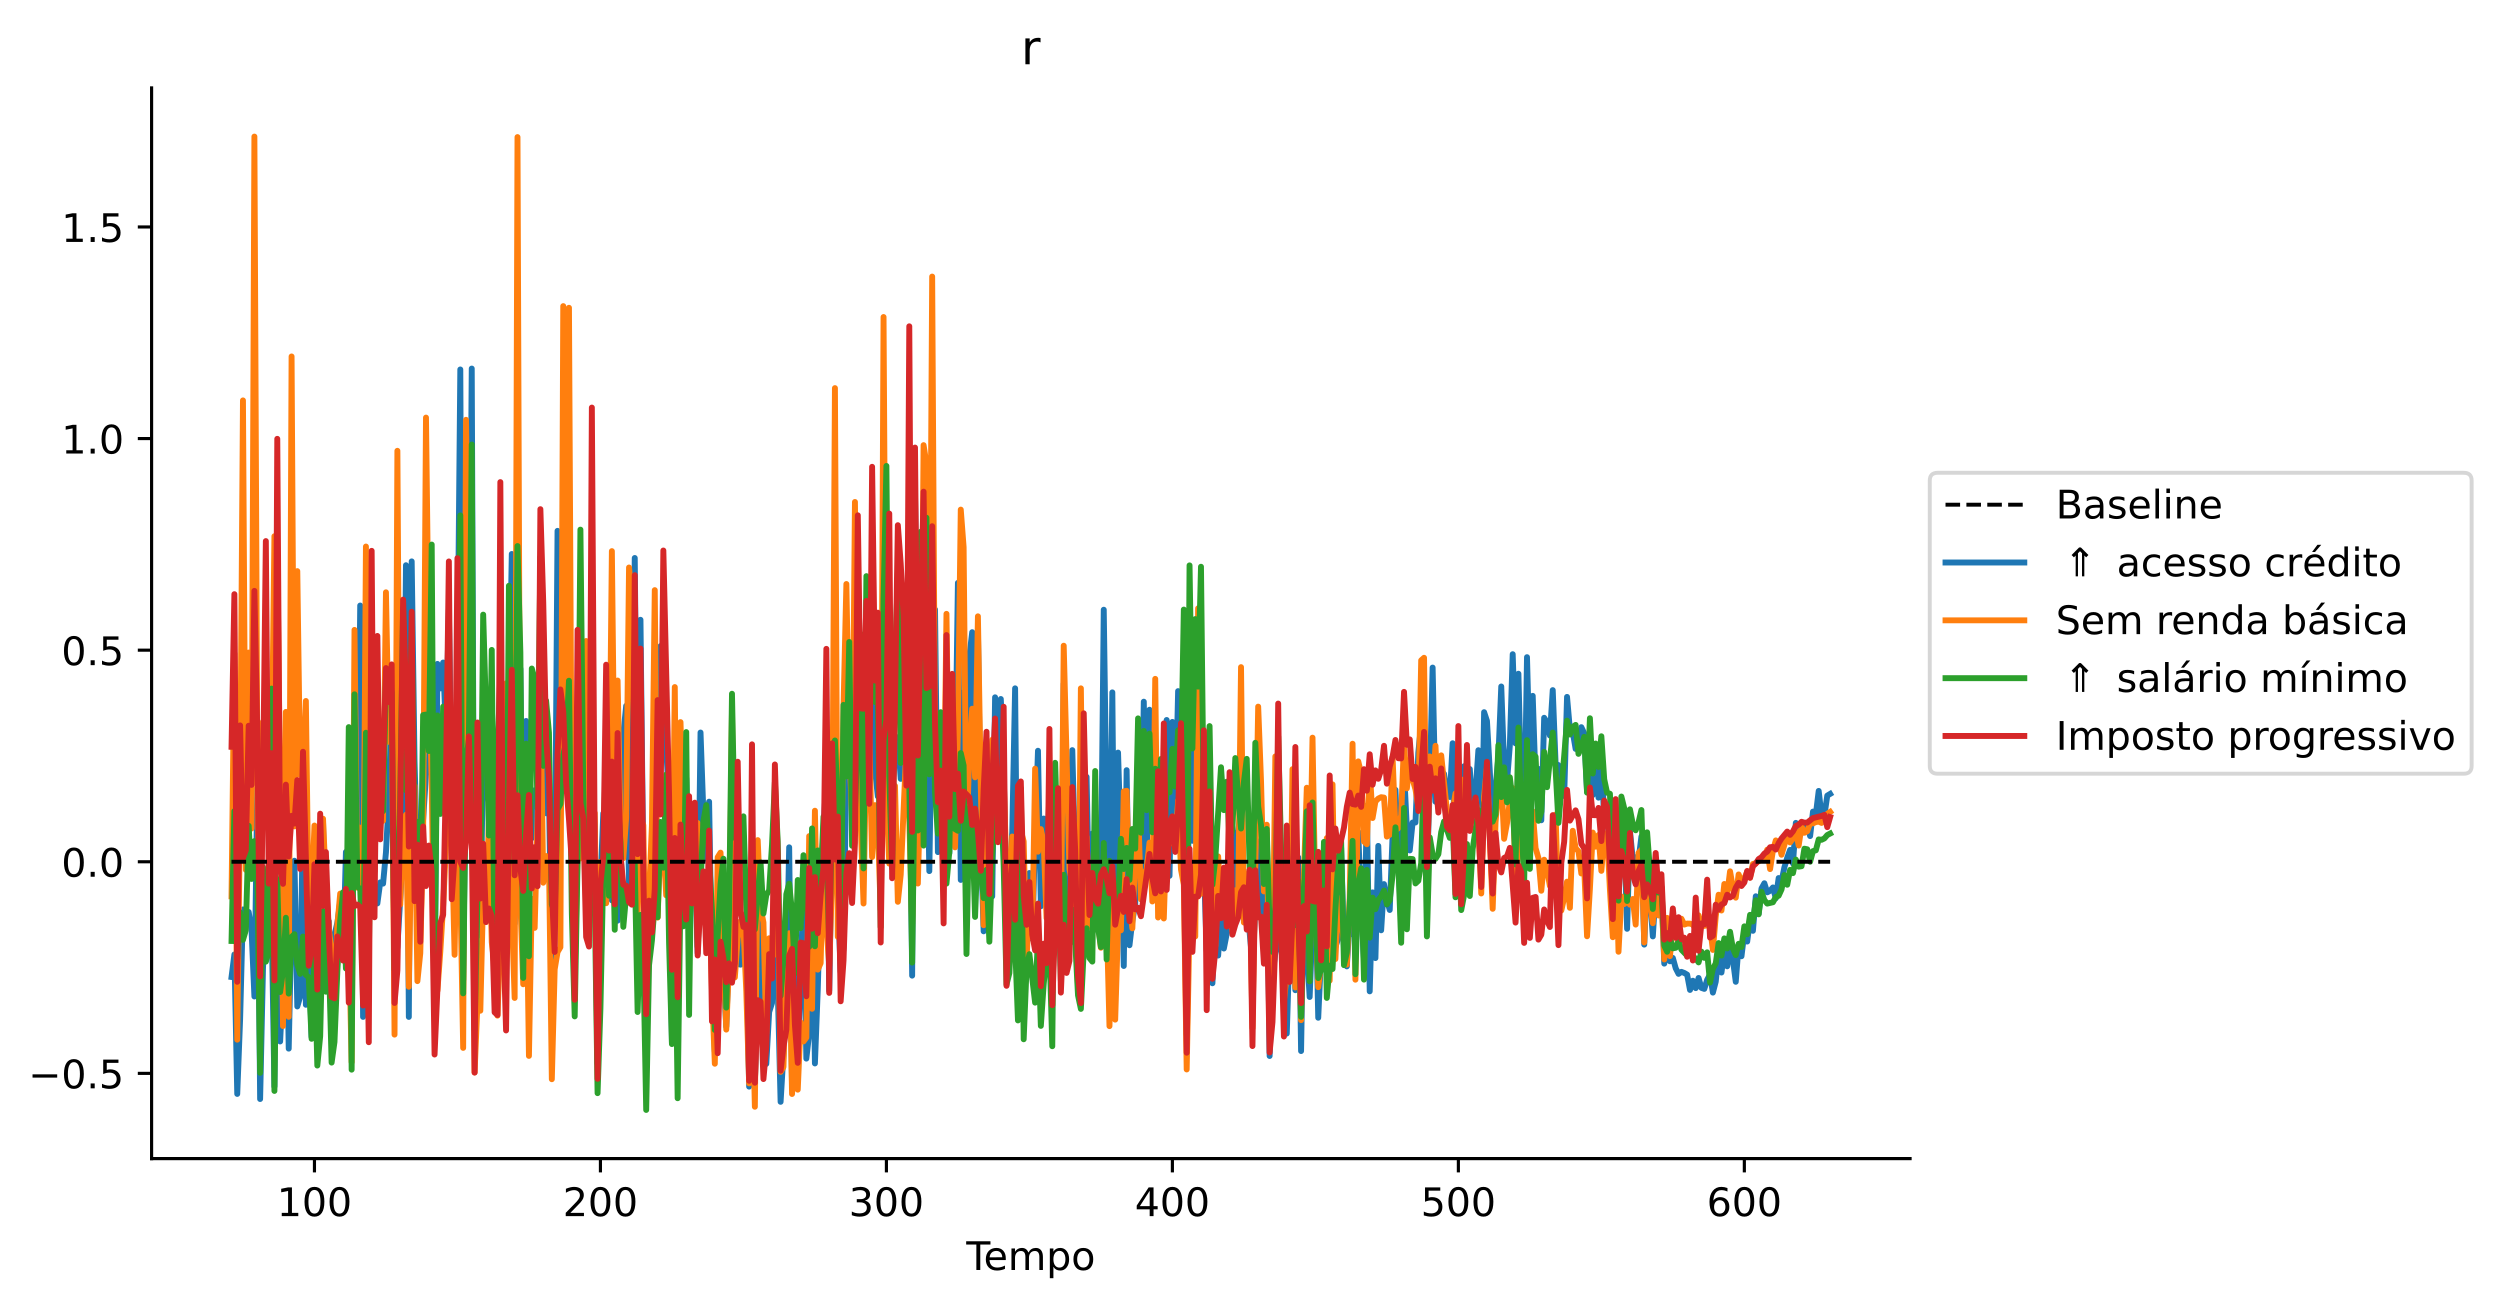 <?xml version="1.0" encoding="utf-8" standalone="no"?>
<!DOCTYPE svg PUBLIC "-//W3C//DTD SVG 1.1//EN"
  "http://www.w3.org/Graphics/SVG/1.1/DTD/svg11.dtd">
<!-- Created with matplotlib (https://matplotlib.org/) -->
<svg height="331.674pt" version="1.1" viewBox="0 0 634.642 331.674" width="634.642pt" xmlns="http://www.w3.org/2000/svg" xmlns:xlink="http://www.w3.org/1999/xlink">
 <defs>
  <style type="text/css">
*{stroke-linecap:butt;stroke-linejoin:round;}
  </style>
 </defs>
 <g id="figure_1">
  <g id="patch_1">
   <path d="M 0 331.674 
L 634.642 331.674 
L 634.642 0 
L 0 0 
z
" style="fill:#ffffff;"/>
  </g>
  <g id="axes_1">
   <g id="patch_2">
    <path d="M 38.483 294.118 
L 484.883 294.118 
L 484.883 22.318 
L 38.483 22.318 
z
" style="fill:#ffffff;"/>
   </g>
   <g id="line2d_1">
    <path clip-path="url(#pe8b8769b0e)" d="M 58.774 248.017 
L 59.5 242.299 
L 60.226 277.697 
L 60.952 258.759 
L 61.678 230.866 
L 62.404 234.247 
L 63.13 231.519 
L 63.856 236.125 
L 64.581 252.965 
L 65.307 200.126 
L 66.033 278.995 
L 66.759 245.943 
L 67.485 226.897 
L 68.211 230.366 
L 68.937 232.818 
L 69.663 275.798 
L 70.389 204.33 
L 71.115 264.382 
L 71.841 248.911 
L 72.567 221.188 
L 73.293 266.202 
L 74.019 232.459 
L 74.745 218.497 
L 75.471 255.491 
L 76.197 253.014 
L 76.923 205.634 
L 77.649 255.068 
L 78.375 240.082 
L 79.101 263.202 
L 79.827 233.75 
L 80.553 265.804 
L 81.279 250.646 
L 82.005 208.725 
L 82.731 245.476 
L 83.457 233.866 
L 84.183 254.312 
L 84.909 237.334 
L 85.635 234.276 
L 86.361 229.037 
L 87.087 243.012 
L 87.813 216.287 
L 89.265 257.094 
L 89.991 184.592 
L 90.716 222.104 
L 91.442 153.718 
L 92.168 258.146 
L 92.894 218.884 
L 93.62 231.048 
L 94.346 221.01 
L 95.072 226.137 
L 95.798 229.344 
L 96.524 224.002 
L 97.25 224.312 
L 97.976 216.376 
L 98.702 202.945 
L 99.428 177.924 
L 100.154 243.919 
L 100.88 240.423 
L 102.332 215.623 
L 103.058 143.486 
L 103.784 258.152 
L 104.51 142.514 
L 105.236 193.296 
L 105.962 219.305 
L 107.414 208.067 
L 108.14 196.679 
L 108.866 194.455 
L 109.592 161.642 
L 110.318 253.991 
L 111.044 168.539 
L 111.77 174.761 
L 112.496 168.191 
L 113.222 186.431 
L 113.948 154.854 
L 114.674 203.832 
L 115.4 200.11 
L 116.125 172.267 
L 116.851 93.794 
L 117.577 248.79 
L 118.303 186.436 
L 119.029 187.337 
L 119.755 93.564 
L 120.481 259.876 
L 121.207 212.889 
L 121.933 237.453 
L 122.659 190.207 
L 123.385 200.812 
L 124.111 203.44 
L 124.837 183.863 
L 125.563 216.116 
L 126.289 199.33 
L 127.015 200.051 
L 127.741 209.029 
L 128.467 199.549 
L 129.193 183.131 
L 129.919 140.634 
L 130.645 234.424 
L 131.371 166.701 
L 132.097 169.796 
L 132.823 229.283 
L 133.549 183.024 
L 134.275 199.635 
L 135.001 212.756 
L 135.727 200.608 
L 136.453 206.652 
L 137.179 194.891 
L 137.905 173.479 
L 138.631 206.454 
L 139.357 201.501 
L 140.083 249.04 
L 140.809 230.296 
L 141.534 134.763 
L 142.26 168.435 
L 142.986 150.114 
L 143.712 120.511 
L 144.438 152.565 
L 145.164 209.752 
L 145.89 236.425 
L 146.616 206.948 
L 148.068 167.259 
L 148.794 175.291 
L 149.52 207.983 
L 150.246 196.257 
L 150.972 209.81 
L 151.698 269.969 
L 152.424 224.224 
L 153.15 206.48 
L 153.876 216.691 
L 154.602 207.1 
L 155.328 228.556 
L 156.054 181.77 
L 156.78 233.715 
L 157.506 221.047 
L 158.232 186.424 
L 158.958 179.188 
L 159.684 224.488 
L 160.41 196.755 
L 161.136 141.65 
L 161.862 214.886 
L 162.588 157.338 
L 163.314 221.06 
L 164.04 256.432 
L 164.766 225.384 
L 165.492 230.894 
L 166.218 221.169 
L 166.944 167.367 
L 167.669 164.027 
L 168.395 171.661 
L 169.121 189.81 
L 169.847 203.634 
L 170.573 264.654 
L 171.299 215.67 
L 172.025 253.527 
L 172.751 194.036 
L 173.477 217.181 
L 174.203 197.579 
L 174.929 228.326 
L 175.655 215.911 
L 176.381 218.105 
L 177.107 241.942 
L 177.833 185.958 
L 178.559 206.432 
L 179.285 217.979 
L 180.011 203.516 
L 180.737 246.431 
L 181.463 266.864 
L 182.189 247.601 
L 182.915 237.568 
L 183.641 246.663 
L 184.367 260.591 
L 185.819 218.947 
L 186.545 234.171 
L 187.271 244.698 
L 187.997 244.885 
L 188.723 232.371 
L 189.449 240.03 
L 190.175 275.848 
L 190.901 235.971 
L 191.627 274.488 
L 193.078 233.77 
L 193.804 262.704 
L 194.53 270.061 
L 195.256 256.918 
L 195.982 254.613 
L 196.708 216.254 
L 197.434 250.773 
L 198.16 279.705 
L 198.886 267.532 
L 199.612 250.274 
L 200.338 215.098 
L 201.064 276.368 
L 201.79 244.735 
L 202.516 268.772 
L 203.242 249.099 
L 203.968 224.174 
L 204.694 268.734 
L 205.42 262.334 
L 206.146 218.486 
L 206.872 269.96 
L 207.598 251.087 
L 208.324 225.415 
L 209.776 196.725 
L 210.502 251.485 
L 211.228 211.545 
L 211.954 220.548 
L 212.68 227.565 
L 213.406 246.661 
L 214.132 240.549 
L 214.858 194.289 
L 215.584 173.272 
L 216.31 198.445 
L 217.036 211.95 
L 217.762 159.69 
L 218.487 192.476 
L 219.213 196.426 
L 219.939 162.543 
L 220.665 203.297 
L 221.391 160.248 
L 222.117 195.266 
L 222.843 202.168 
L 223.569 198.233 
L 224.295 189.837 
L 225.021 175.536 
L 225.747 196.677 
L 226.473 199.692 
L 227.199 192.179 
L 227.925 187.15 
L 228.651 197.721 
L 229.377 194.763 
L 230.103 152.333 
L 230.829 180.834 
L 231.555 247.672 
L 232.281 125.628 
L 233.007 180.473 
L 233.733 188.474 
L 234.459 201.629 
L 235.185 176.262 
L 235.911 221.133 
L 236.637 175.669 
L 237.363 154.738 
L 238.089 216.31 
L 238.815 208.487 
L 239.541 199.043 
L 240.267 196.623 
L 240.993 216.636 
L 241.719 183.87 
L 242.445 198.849 
L 243.171 147.966 
L 243.897 223.369 
L 244.622 175.759 
L 245.348 226.768 
L 246.074 166.65 
L 246.8 160.486 
L 247.526 227.485 
L 248.252 159.861 
L 248.978 213.331 
L 249.704 236.417 
L 250.43 200.461 
L 251.156 224.152 
L 251.882 227.549 
L 252.608 177.017 
L 253.334 209.331 
L 254.06 177.447 
L 254.786 193.568 
L 255.512 243.111 
L 256.238 222.895 
L 256.964 211.27 
L 257.69 174.74 
L 258.416 249.769 
L 259.142 210.248 
L 259.868 223.263 
L 260.594 232.717 
L 261.32 221.622 
L 262.046 238.353 
L 262.772 212.186 
L 263.498 190.587 
L 264.224 230.068 
L 264.95 207.798 
L 265.676 222.25 
L 266.402 201.328 
L 267.128 248.086 
L 267.854 216.447 
L 268.58 217.408 
L 269.306 245.231 
L 270.031 173.571 
L 270.757 227.954 
L 271.483 216.985 
L 272.209 190.43 
L 272.935 217.687 
L 273.661 214.653 
L 274.387 237.64 
L 275.113 215.542 
L 275.839 197.221 
L 276.565 233.479 
L 277.291 211.63 
L 278.017 226.904 
L 278.743 219.909 
L 279.469 224.589 
L 280.195 154.785 
L 280.921 207.043 
L 281.647 234.573 
L 282.373 175.766 
L 283.099 252.411 
L 283.825 191.052 
L 284.551 215.017 
L 285.277 245.219 
L 286.003 195.513 
L 286.729 239.955 
L 287.455 233.725 
L 288.181 229.63 
L 288.907 203.69 
L 289.633 222.033 
L 290.359 178.131 
L 291.085 219.442 
L 291.811 180.171 
L 292.537 205.138 
L 293.263 214.75 
L 293.989 227.739 
L 294.715 210.077 
L 295.44 227.289 
L 296.166 182.777 
L 296.892 222.335 
L 297.618 183.266 
L 298.344 207.259 
L 299.07 175.445 
L 299.796 203.482 
L 300.522 188.746 
L 301.248 262.663 
L 301.974 178.591 
L 302.7 213.439 
L 303.426 189.727 
L 304.152 208.446 
L 304.878 166.651 
L 305.604 219.845 
L 306.33 241.266 
L 307.056 219.295 
L 307.782 249.608 
L 308.508 233.586 
L 309.234 242.573 
L 309.96 231.95 
L 310.686 240.786 
L 311.412 237.072 
L 312.138 234.006 
L 312.864 210.989 
L 313.59 227.789 
L 314.316 210.735 
L 315.042 206.315 
L 315.768 233.574 
L 316.494 230.579 
L 317.22 236.681 
L 317.946 244.491 
L 318.672 231.088 
L 319.398 231.466 
L 320.124 213.291 
L 320.85 233.449 
L 321.575 211.6 
L 322.301 268.07 
L 323.027 247.287 
L 323.753 241.992 
L 324.479 239.794 
L 325.205 234.011 
L 326.657 262.373 
L 327.383 239.302 
L 328.109 223.378 
L 328.835 251.366 
L 329.561 217.671 
L 330.287 266.812 
L 331.013 223.336 
L 331.739 240.995 
L 332.465 253.094 
L 333.191 234.723 
L 333.917 225.174 
L 334.643 258.362 
L 336.095 226.196 
L 336.821 241.262 
L 337.547 237.502 
L 338.273 239.308 
L 338.999 240.384 
L 339.725 238.161 
L 340.451 215.236 
L 341.177 240.762 
L 341.903 245.319 
L 342.629 233.335 
L 343.355 237.162 
L 344.081 222.836 
L 344.807 211.21 
L 345.533 231.644 
L 346.259 243.484 
L 346.984 204.567 
L 347.71 251.658 
L 348.436 226.538 
L 349.162 243.213 
L 349.888 214.738 
L 350.614 236.16 
L 351.34 224.434 
L 352.066 228.461 
L 352.792 231.006 
L 353.518 212.053 
L 354.244 200.508 
L 355.696 233.927 
L 356.422 195.565 
L 357.148 210.382 
L 357.874 215.893 
L 358.6 208.801 
L 359.326 208.798 
L 360.052 191.052 
L 360.778 183.783 
L 361.504 205.115 
L 362.23 222.054 
L 362.956 199.093 
L 363.682 169.47 
L 364.408 203.52 
L 365.134 199.575 
L 365.86 199.2 
L 366.586 196.46 
L 367.312 201.289 
L 368.038 202.32 
L 368.764 188.682 
L 369.49 224.613 
L 370.216 195.409 
L 370.942 225.994 
L 371.668 194.515 
L 372.393 205.502 
L 373.119 195.227 
L 373.845 206.492 
L 374.571 201.17 
L 375.297 190.45 
L 376.023 221.918 
L 376.749 180.793 
L 377.475 183.009 
L 378.201 195.784 
L 378.927 211.795 
L 379.653 199.949 
L 380.379 192.085 
L 381.105 174.273 
L 381.831 194.495 
L 382.557 198.552 
L 383.283 189.22 
L 384.009 166.077 
L 384.735 188.712 
L 385.461 171.034 
L 386.187 201.097 
L 386.913 212.482 
L 387.639 166.829 
L 388.365 193.829 
L 389.091 176.649 
L 389.817 198.603 
L 390.543 195.19 
L 391.269 208.231 
L 391.995 182.216 
L 392.721 183.39 
L 393.447 186.716 
L 394.173 175.195 
L 394.899 193.854 
L 395.625 194.242 
L 396.351 197.117 
L 397.077 202.059 
L 397.803 176.914 
L 398.528 185.165 
L 399.254 185.846 
L 399.98 190.111 
L 400.706 188.683 
L 401.432 184.598 
L 402.158 186.135 
L 402.884 201.006 
L 403.61 188.363 
L 404.336 201.819 
L 405.062 192.011 
L 405.788 202.487 
L 406.514 190.482 
L 407.24 208.683 
L 407.966 207.991 
L 408.692 213.017 
L 409.418 217.097 
L 410.144 205.923 
L 410.87 229.317 
L 411.596 205.335 
L 412.322 211.758 
L 413.048 235.786 
L 413.774 210.962 
L 414.5 218.117 
L 415.226 217.628 
L 415.952 218.292 
L 416.678 212.369 
L 417.404 239.795 
L 418.13 220.235 
L 418.856 227.694 
L 419.582 237.718 
L 420.308 226.036 
L 421.034 230.167 
L 421.76 225.162 
L 422.486 244.623 
L 423.212 240.008 
L 423.937 244.03 
L 424.663 243.184 
L 425.389 245.805 
L 426.115 247.22 
L 426.841 246.713 
L 427.567 246.991 
L 428.293 247.42 
L 429.019 251.299 
L 429.745 248.964 
L 430.471 250.845 
L 431.197 248.265 
L 431.923 250.781 
L 432.649 251.036 
L 433.375 248.712 
L 434.101 247.369 
L 434.827 251.981 
L 435.553 249.201 
L 436.279 242.069 
L 437.005 246.885 
L 437.731 241.61 
L 438.457 245.302 
L 439.183 240.271 
L 439.909 243.683 
L 440.635 249.235 
L 441.361 239.929 
L 442.087 242.748 
L 442.813 236.851 
L 443.539 239.022 
L 444.265 233.449 
L 444.991 236.292 
L 445.717 227.526 
L 446.443 231.96 
L 447.169 225.538 
L 447.895 224.22 
L 448.621 226.53 
L 449.346 226.128 
L 450.072 225.288 
L 450.798 228.03 
L 451.524 222.895 
L 452.25 223.742 
L 452.976 220.2 
L 453.702 217.733 
L 454.428 215.749 
L 455.154 219.202 
L 455.88 208.892 
L 456.606 211.832 
L 457.332 211.468 
L 458.058 209.47 
L 458.784 209.722 
L 459.51 212.24 
L 460.236 206.031 
L 460.962 206.731 
L 461.688 200.781 
L 462.414 207.056 
L 463.14 206.985 
L 463.866 201.973 
L 464.592 201.538 
L 464.592 201.538 
" style="fill:none;stroke:#1f77b4;stroke-linecap:square;stroke-width:1.5;"/>
   </g>
   <g id="line2d_2">
    <path clip-path="url(#pe8b8769b0e)" d="M 58.774 227.538 
L 59.5 165.887 
L 60.226 263.928 
L 60.952 204.293 
L 61.678 101.65 
L 62.404 220.81 
L 63.13 165.66 
L 63.856 210.33 
L 64.581 34.673 
L 65.307 190.127 
L 66.033 246.607 
L 66.759 183.241 
L 68.211 207.633 
L 68.937 195.961 
L 69.663 136.128 
L 70.389 139.969 
L 71.841 260.469 
L 72.567 180.729 
L 73.293 258.123 
L 74.019 90.493 
L 74.745 209.772 
L 75.471 144.99 
L 76.197 196.76 
L 76.923 197.01 
L 77.649 177.946 
L 78.375 233.507 
L 79.101 228.39 
L 79.827 209.574 
L 80.553 241.857 
L 81.279 227.592 
L 82.005 207.842 
L 82.731 224.637 
L 83.457 235.607 
L 84.183 241.705 
L 84.909 252.757 
L 85.635 235.069 
L 86.361 226.851 
L 87.087 232.636 
L 87.813 228.617 
L 88.539 236.064 
L 89.265 269.62 
L 89.991 159.907 
L 90.716 225.339 
L 91.442 210.093 
L 92.168 243.921 
L 92.894 138.747 
L 93.62 242.831 
L 94.346 157.981 
L 95.072 213.826 
L 95.798 188.967 
L 96.524 197.825 
L 97.25 208.358 
L 97.976 150.36 
L 98.702 188.314 
L 99.428 171.827 
L 100.154 262.641 
L 100.88 114.444 
L 101.606 229.628 
L 102.332 208.299 
L 103.058 206.849 
L 103.784 250.497 
L 104.51 206.424 
L 105.236 199.46 
L 105.962 249.06 
L 106.688 241.988 
L 107.414 211.536 
L 108.14 106.014 
L 108.866 165.761 
L 109.592 199.678 
L 110.318 245.73 
L 111.044 251.474 
L 111.77 241.61 
L 112.496 229.824 
L 113.222 214.703 
L 113.948 205.092 
L 114.674 211.351 
L 115.4 242.382 
L 116.125 195.503 
L 116.851 225.4 
L 117.577 266.013 
L 118.303 106.575 
L 119.029 161.386 
L 119.755 171.301 
L 120.481 272.214 
L 121.207 254.599 
L 121.933 256.574 
L 122.659 226.809 
L 123.385 229.303 
L 124.111 208.923 
L 124.837 239.224 
L 125.563 245.517 
L 126.289 257.819 
L 127.015 238.511 
L 127.741 245.992 
L 128.467 173.484 
L 129.193 215.422 
L 129.919 231.386 
L 130.645 253.333 
L 131.371 34.803 
L 132.097 228.663 
L 132.823 249.856 
L 133.549 217.63 
L 134.275 268.047 
L 135.001 228.179 
L 135.727 235.543 
L 136.453 208.54 
L 137.179 175.091 
L 137.905 224.08 
L 138.631 217.311 
L 139.357 218.12 
L 140.083 273.965 
L 140.809 246.071 
L 141.534 241.681 
L 142.26 240.451 
L 142.986 77.713 
L 143.712 200.843 
L 144.438 78.135 
L 145.164 214.605 
L 145.89 247.378 
L 146.616 216.831 
L 147.342 217.926 
L 148.068 168.264 
L 148.794 162.725 
L 149.52 226.071 
L 150.246 211.654 
L 150.972 206.392 
L 151.698 264.654 
L 152.424 218.807 
L 153.15 227.291 
L 153.876 229.288 
L 154.602 210.163 
L 155.328 139.911 
L 156.054 205.198 
L 156.78 172.76 
L 157.506 209.072 
L 158.232 217.859 
L 158.958 207.463 
L 159.684 144.065 
L 160.41 152.173 
L 161.136 198.095 
L 161.862 232.659 
L 162.588 207.691 
L 163.314 209.462 
L 164.04 260.513 
L 164.766 227.027 
L 165.492 209.653 
L 166.218 149.811 
L 166.944 232.937 
L 167.669 213.281 
L 168.395 213.971 
L 169.121 227.279 
L 169.847 210.047 
L 170.573 239.632 
L 171.299 174.418 
L 172.025 250.079 
L 172.751 183.314 
L 173.477 208.771 
L 174.203 229.64 
L 174.929 233.339 
L 176.381 212.056 
L 177.107 208.932 
L 177.833 227.987 
L 178.559 225.101 
L 179.285 227.937 
L 180.011 224.178 
L 180.737 251.197 
L 181.463 270.031 
L 182.189 217.618 
L 182.915 216.448 
L 183.641 242.342 
L 184.367 261.369 
L 185.093 243.694 
L 185.819 180.607 
L 186.545 248.11 
L 187.271 238.113 
L 187.997 233.857 
L 188.723 235.378 
L 189.449 251.579 
L 190.175 275.021 
L 190.901 250.381 
L 191.627 280.956 
L 192.353 213.271 
L 193.078 230.385 
L 193.804 234.16 
L 194.53 262.295 
L 195.256 238.185 
L 195.982 241.288 
L 196.708 242.319 
L 197.434 224.149 
L 198.16 272.092 
L 198.886 270.893 
L 199.612 245.055 
L 200.338 236.908 
L 201.064 277.713 
L 201.79 265.679 
L 202.516 276.614 
L 203.242 259.541 
L 203.968 264.375 
L 204.694 263.387 
L 205.42 212.258 
L 206.146 256.089 
L 206.872 205.808 
L 207.598 246.148 
L 208.324 244.493 
L 209.05 214.944 
L 209.776 234.84 
L 210.502 245.1 
L 211.228 223.351 
L 211.954 98.524 
L 212.68 237.811 
L 213.406 232.257 
L 214.132 179.489 
L 214.858 148.258 
L 215.584 189.19 
L 216.31 207.597 
L 217.036 127.429 
L 217.762 203.819 
L 218.487 208.69 
L 219.213 229.36 
L 219.939 187.681 
L 220.665 186.544 
L 221.391 217.568 
L 222.117 204.388 
L 222.843 210.193 
L 223.569 230.928 
L 224.295 80.481 
L 225.021 202.607 
L 225.747 219.229 
L 226.473 215.415 
L 227.199 199.505 
L 227.925 228.925 
L 228.651 222.066 
L 230.103 189.526 
L 230.829 208.012 
L 231.555 234.455 
L 232.281 207.212 
L 233.007 224.287 
L 233.733 196.202 
L 234.459 113.007 
L 235.185 117.782 
L 235.911 192.7 
L 236.637 70.213 
L 237.363 191.535 
L 238.089 189.491 
L 238.815 195.451 
L 239.541 214.379 
L 240.267 155.833 
L 240.993 208.668 
L 241.719 190.195 
L 242.445 215.106 
L 243.171 185.665 
L 243.897 129.372 
L 244.622 138.917 
L 245.348 214.042 
L 246.074 190.929 
L 246.8 179.912 
L 247.526 197.323 
L 248.252 156.461 
L 248.978 199.558 
L 249.704 234.873 
L 250.43 201.339 
L 251.156 200.518 
L 251.882 187.791 
L 252.608 200.946 
L 253.334 201.949 
L 254.06 201.559 
L 254.786 197.517 
L 255.512 221.756 
L 256.238 236.23 
L 256.964 212.36 
L 257.69 229.227 
L 258.416 252.27 
L 259.142 210.894 
L 259.868 213.594 
L 260.594 243.68 
L 261.32 228.146 
L 262.046 238.062 
L 262.772 195.134 
L 263.498 216.208 
L 264.224 210.474 
L 264.95 214.013 
L 265.676 233.078 
L 266.402 221.501 
L 267.128 216.193 
L 267.854 225.098 
L 268.58 228.44 
L 269.306 236.705 
L 270.031 163.92 
L 271.483 220.634 
L 272.209 224.151 
L 272.935 231.968 
L 273.661 250.282 
L 274.387 174.745 
L 275.113 236.31 
L 275.839 212.477 
L 276.565 235.273 
L 277.291 230.836 
L 278.017 228.183 
L 278.743 233.932 
L 279.469 240.59 
L 280.195 228.185 
L 280.921 232.603 
L 281.647 260.488 
L 282.373 225.357 
L 283.099 258.84 
L 283.825 235.118 
L 284.551 236.169 
L 285.277 200.903 
L 286.003 200.749 
L 286.729 228.846 
L 287.455 235.666 
L 288.181 217.337 
L 288.907 204.662 
L 289.633 228.314 
L 290.359 221.983 
L 291.085 220.638 
L 291.811 213.896 
L 292.537 228.845 
L 293.263 172.334 
L 293.989 232.916 
L 294.715 220.017 
L 295.44 233.161 
L 296.166 210.522 
L 296.892 214.25 
L 297.618 209.317 
L 298.344 215.193 
L 299.07 203.246 
L 299.796 220.717 
L 300.522 224.585 
L 301.248 271.484 
L 301.974 234.235 
L 302.7 230.56 
L 303.426 237.727 
L 304.152 154.434 
L 304.878 226.893 
L 305.604 185.72 
L 306.33 234.117 
L 307.056 199.666 
L 307.782 240.731 
L 308.508 240.14 
L 309.234 217.409 
L 309.96 229.931 
L 310.686 229.039 
L 311.412 225.208 
L 312.138 227.526 
L 312.864 236.326 
L 313.59 226.002 
L 314.316 228.673 
L 315.042 169.361 
L 315.768 234.189 
L 316.494 224.01 
L 317.22 220.86 
L 317.946 260.964 
L 319.398 179.385 
L 320.124 198.454 
L 320.85 226.285 
L 321.575 209.367 
L 322.301 259.469 
L 323.027 249.065 
L 323.753 192.026 
L 324.479 231.963 
L 325.205 233.349 
L 325.931 253.924 
L 326.657 247.496 
L 327.383 247.086 
L 328.109 195.262 
L 328.835 250.676 
L 329.561 229.689 
L 330.287 258.973 
L 331.013 221.979 
L 331.739 199.975 
L 332.465 225.619 
L 333.191 187.265 
L 333.917 229.096 
L 334.643 250.604 
L 335.369 244.758 
L 336.095 232.972 
L 336.821 212.758 
L 337.547 248.927 
L 338.273 199.123 
L 338.999 243.462 
L 339.725 227.911 
L 341.903 244.867 
L 342.629 227.975 
L 343.355 188.805 
L 344.081 248.7 
L 344.807 193.284 
L 345.533 196.393 
L 346.259 213.629 
L 346.984 214.316 
L 347.71 195.336 
L 348.436 207.66 
L 349.162 203.456 
L 349.888 202.727 
L 350.614 202.371 
L 351.34 202.474 
L 352.066 212.378 
L 352.792 211.893 
L 353.518 192.172 
L 354.244 210.816 
L 354.97 210.231 
L 355.696 206.955 
L 356.422 188.235 
L 357.148 200.13 
L 357.874 192.901 
L 358.6 197.825 
L 359.326 200.395 
L 360.052 204.873 
L 360.778 167.636 
L 361.504 166.986 
L 362.23 223.906 
L 362.956 192.034 
L 363.682 200.309 
L 364.408 189.321 
L 365.134 204.976 
L 365.86 191.753 
L 367.312 205.829 
L 368.038 206.937 
L 368.764 205.849 
L 369.49 201.412 
L 370.216 202.401 
L 370.942 197.859 
L 371.668 205.182 
L 372.393 205.975 
L 373.119 203.954 
L 373.845 207.081 
L 374.571 202.971 
L 375.297 208.218 
L 376.023 226.82 
L 376.749 202.198 
L 377.475 194.744 
L 378.927 230.705 
L 379.653 208.739 
L 380.379 200.257 
L 381.105 197.469 
L 381.831 212.938 
L 382.557 208.986 
L 383.283 203.405 
L 384.009 200.075 
L 384.735 223.012 
L 385.461 216.64 
L 386.187 200.836 
L 386.913 215.699 
L 387.639 204.577 
L 388.365 213.962 
L 389.091 205.943 
L 389.817 215.298 
L 390.543 217.814 
L 391.269 226.118 
L 391.995 218.244 
L 392.721 220.716 
L 393.447 224.878 
L 394.173 222.142 
L 394.899 206.776 
L 395.625 230.993 
L 396.351 231.132 
L 397.077 227.871 
L 397.803 223.82 
L 398.528 230.459 
L 399.254 210.902 
L 399.98 215.317 
L 400.706 216.097 
L 401.432 221.737 
L 402.158 220.289 
L 402.884 237.675 
L 403.61 225.595 
L 404.336 211.362 
L 405.062 214.935 
L 405.788 211.981 
L 406.514 221.068 
L 407.24 211.958 
L 407.966 211.437 
L 408.692 225.895 
L 409.418 237.915 
L 410.144 213.251 
L 410.87 241.607 
L 411.596 227.571 
L 412.322 229.496 
L 413.048 228.55 
L 413.774 229.658 
L 414.5 228.217 
L 415.226 234.713 
L 415.952 216.518 
L 416.678 215.703 
L 417.404 239.245 
L 418.13 217.178 
L 418.856 229.161 
L 419.582 234.368 
L 420.308 221.02 
L 421.034 232.4 
L 421.76 226.93 
L 422.486 243.559 
L 423.212 233.015 
L 423.937 242.716 
L 424.663 234.875 
L 425.389 234.89 
L 426.115 235.992 
L 426.841 233.233 
L 427.567 234.709 
L 428.293 234.458 
L 429.019 234.464 
L 429.745 234.72 
L 430.471 235.879 
L 431.197 232.377 
L 431.923 234.684 
L 432.649 235.052 
L 433.375 234.844 
L 434.101 235.324 
L 434.827 241.147 
L 435.553 232.636 
L 436.279 227.127 
L 437.005 231.137 
L 437.731 224.403 
L 438.457 227.122 
L 439.183 221.189 
L 439.909 225.356 
L 440.635 227.88 
L 441.361 221.982 
L 442.087 223.76 
L 442.813 223.013 
L 443.539 221.286 
L 444.265 222.786 
L 444.991 219.326 
L 445.717 219.113 
L 446.443 218.619 
L 447.169 217.99 
L 447.895 217.87 
L 448.621 215.699 
L 449.346 220.624 
L 450.072 215.891 
L 450.798 213.343 
L 451.524 214.215 
L 452.25 216.984 
L 453.702 211.979 
L 454.428 213.857 
L 455.154 212.843 
L 455.88 211.012 
L 456.606 214.647 
L 457.332 209.817 
L 458.058 211.403 
L 458.784 211.016 
L 459.51 208.946 
L 460.236 209.019 
L 460.962 208.693 
L 461.688 208.569 
L 462.414 208.9 
L 463.14 207.483 
L 463.866 206.603 
L 464.592 206.109 
L 464.592 206.109 
" style="fill:none;stroke:#ff7f0e;stroke-linecap:square;stroke-width:1.5;"/>
   </g>
   <g id="line2d_3">
    <path clip-path="url(#pe8b8769b0e)" d="M 58.774 238.873 
L 59.5 205.913 
L 60.226 243.316 
L 60.952 231.584 
L 61.678 238.592 
L 62.404 236.138 
L 63.13 209.634 
L 63.856 223.127 
L 64.581 213.526 
L 65.307 220.523 
L 66.033 272.342 
L 66.759 220.156 
L 67.485 244.117 
L 68.211 241.64 
L 68.937 174.804 
L 69.663 276.939 
L 70.389 223.174 
L 71.115 251.839 
L 71.841 246.352 
L 72.567 232.976 
L 73.293 252.228 
L 74.019 237.858 
L 74.745 237.142 
L 75.471 244.893 
L 76.197 247.219 
L 76.923 237.748 
L 77.649 247.48 
L 78.375 248.096 
L 79.101 263.706 
L 79.827 241.709 
L 80.553 270.497 
L 81.279 263.047 
L 82.005 231.322 
L 82.731 251.752 
L 83.457 242.387 
L 84.183 269.744 
L 84.909 264.513 
L 85.635 246.591 
L 86.361 233.712 
L 87.087 226.519 
L 87.813 245.85 
L 88.539 184.584 
L 89.265 271.538 
L 89.991 176.253 
L 90.716 225.086 
L 91.442 225.634 
L 92.168 245.988 
L 92.894 186.012 
L 93.62 244.12 
L 94.346 182.562 
L 95.072 221.158 
L 95.798 186.711 
L 96.524 200.333 
L 97.25 205.9 
L 97.976 172.161 
L 98.702 172.262 
L 99.428 175.918 
L 100.154 246.1 
L 101.606 202.739 
L 102.332 154.386 
L 103.058 200.614 
L 103.784 200.517 
L 104.51 160.114 
L 105.236 210.293 
L 105.962 208.617 
L 106.688 233.571 
L 107.414 181.532 
L 108.14 181.401 
L 108.866 190.65 
L 109.592 138.245 
L 110.318 247.151 
L 111.044 181.618 
L 111.77 206.626 
L 112.496 179.395 
L 113.222 182.77 
L 113.948 175.564 
L 114.674 210.354 
L 115.4 212.694 
L 116.125 182.569 
L 116.851 130.841 
L 117.577 252.172 
L 118.303 193.306 
L 119.029 187.657 
L 119.755 112.845 
L 120.481 261.43 
L 121.207 227.502 
L 121.933 223.801 
L 122.659 156.032 
L 123.385 181.234 
L 124.111 212.098 
L 124.837 164.989 
L 125.563 246.696 
L 126.289 191.386 
L 127.015 171.284 
L 127.741 200.781 
L 128.467 240.303 
L 129.193 148.703 
L 129.919 189.556 
L 130.645 219.548 
L 131.371 138.619 
L 132.097 165.626 
L 132.823 248.254 
L 133.549 188.794 
L 134.275 242.751 
L 135.001 169.714 
L 135.727 172.33 
L 136.453 205.122 
L 137.179 141.408 
L 137.905 194.417 
L 138.631 177.87 
L 139.357 186.018 
L 140.083 229.64 
L 140.809 231.423 
L 141.534 205.499 
L 142.26 204.082 
L 142.986 191.669 
L 143.712 188.455 
L 144.438 172.805 
L 145.164 231.871 
L 145.89 258.015 
L 146.616 218.511 
L 147.342 134.453 
L 148.068 200.627 
L 148.794 230.109 
L 149.52 226.168 
L 150.246 206.802 
L 150.972 228.131 
L 151.698 277.502 
L 152.424 255.905 
L 153.876 185.725 
L 154.602 227.386 
L 155.328 200.443 
L 156.054 236.024 
L 156.78 202.5 
L 157.506 213.795 
L 158.232 235.289 
L 158.958 227.155 
L 159.684 228.78 
L 160.41 225.395 
L 161.136 219.28 
L 161.862 256.902 
L 162.588 232.264 
L 163.314 243.538 
L 164.04 281.764 
L 164.766 244.957 
L 165.492 238.764 
L 166.218 229.216 
L 166.944 232.825 
L 167.669 208.658 
L 168.395 220.264 
L 169.121 196.638 
L 169.847 239.325 
L 170.573 265.041 
L 171.299 224.491 
L 172.025 278.793 
L 172.751 225.492 
L 173.477 235.137 
L 174.203 185.846 
L 174.929 257.641 
L 175.655 204.246 
L 176.381 210.787 
L 177.107 240.315 
L 178.559 208.467 
L 179.285 204.387 
L 180.737 231.226 
L 181.463 261.449 
L 182.189 237.598 
L 182.915 224.446 
L 183.641 217.995 
L 184.367 255.793 
L 185.093 230.399 
L 185.819 176.116 
L 186.545 212.709 
L 187.271 207.387 
L 187.997 214.479 
L 188.723 207.238 
L 189.449 230.863 
L 190.175 235.309 
L 190.901 219.295 
L 191.627 235.91 
L 193.078 218.947 
L 193.804 231.896 
L 194.53 227.213 
L 195.256 226.013 
L 195.982 214.384 
L 196.708 198.57 
L 197.434 213.664 
L 198.16 252.785 
L 198.886 243.725 
L 199.612 226.997 
L 200.338 224.337 
L 201.064 231.571 
L 201.79 247.07 
L 202.516 223.398 
L 203.242 235.606 
L 203.968 217.102 
L 204.694 226.951 
L 205.42 240.328 
L 206.146 210.306 
L 206.872 240.215 
L 207.598 215.89 
L 208.324 224.585 
L 209.05 207.335 
L 209.776 215.454 
L 210.502 238.957 
L 211.228 207.185 
L 211.954 187.974 
L 212.68 204.744 
L 213.406 239.12 
L 214.132 178.942 
L 214.858 197.122 
L 215.584 162.965 
L 216.31 214.708 
L 217.036 205.729 
L 217.762 185.887 
L 218.487 160.962 
L 219.213 220.448 
L 219.939 146.259 
L 220.665 150.805 
L 221.391 158.95 
L 222.117 178.204 
L 222.843 176.019 
L 223.569 235.318 
L 224.295 152.379 
L 225.021 118.286 
L 225.747 196.892 
L 226.473 220.33 
L 227.199 169.472 
L 227.925 145.429 
L 228.651 193.668 
L 229.377 176.867 
L 230.103 163.472 
L 230.829 198.976 
L 231.555 244.357 
L 232.281 191.768 
L 233.007 210.819 
L 233.733 134.989 
L 234.459 214.66 
L 235.185 131.425 
L 235.911 196.573 
L 236.637 153.075 
L 237.363 201.213 
L 238.089 211.612 
L 238.815 180.799 
L 239.541 223.503 
L 240.267 224.305 
L 240.993 216.18 
L 241.719 177.18 
L 242.445 210.465 
L 243.171 210.895 
L 243.897 191.172 
L 244.622 194.329 
L 245.348 242.175 
L 246.074 205.077 
L 246.8 208.726 
L 247.526 232.763 
L 248.252 213.518 
L 249.704 227.998 
L 250.43 220.832 
L 251.156 239.052 
L 251.882 217.161 
L 252.608 206.216 
L 253.334 200.437 
L 254.06 199.726 
L 254.786 219.733 
L 255.512 249.904 
L 256.238 247.008 
L 256.964 229.413 
L 257.69 239.701 
L 258.416 259.042 
L 259.142 200.118 
L 259.868 263.822 
L 260.594 245.796 
L 261.32 242.22 
L 262.772 254.526 
L 263.498 238.006 
L 264.224 260.427 
L 264.95 249.801 
L 265.676 242.337 
L 266.402 239.846 
L 267.128 265.59 
L 267.854 193.645 
L 268.58 217.866 
L 269.306 248.854 
L 270.031 222.069 
L 270.757 234.32 
L 271.483 239.643 
L 272.209 230.927 
L 272.935 238.763 
L 273.661 252.667 
L 274.387 256.117 
L 275.113 241.322 
L 275.839 235.65 
L 276.565 243.201 
L 277.291 244.106 
L 278.017 195.729 
L 278.743 235.417 
L 279.469 240.399 
L 280.195 213.991 
L 280.921 243.564 
L 281.647 218.537 
L 282.373 224.064 
L 283.099 226.835 
L 283.825 230.091 
L 284.551 212.936 
L 285.277 220.605 
L 286.003 215.25 
L 286.729 223.372 
L 287.455 210.442 
L 288.181 215.427 
L 288.907 182.367 
L 289.633 211.379 
L 290.359 185.542 
L 291.085 205.667 
L 291.811 186.235 
L 292.537 211.287 
L 293.263 195.153 
L 293.989 212.868 
L 294.715 192.679 
L 295.44 214.957 
L 296.166 199.378 
L 296.892 201.13 
L 297.618 190.102 
L 298.344 199.675 
L 299.07 185.401 
L 299.796 195.05 
L 300.522 154.745 
L 301.248 253.831 
L 301.974 143.528 
L 302.7 190.005 
L 303.426 157.161 
L 304.152 174.304 
L 304.878 143.876 
L 305.604 209.118 
L 306.33 197.839 
L 307.056 184.324 
L 307.782 224.581 
L 308.508 218.062 
L 309.96 194.773 
L 310.686 205.658 
L 311.412 198.45 
L 312.138 213.779 
L 312.864 210.384 
L 313.59 192.441 
L 314.316 202.293 
L 315.042 210.331 
L 315.768 198.603 
L 316.494 192.646 
L 317.22 219.576 
L 317.946 231.662 
L 318.672 188.571 
L 319.398 204.715 
L 320.124 209.496 
L 320.85 224.413 
L 321.575 210.436 
L 322.301 235.91 
L 323.027 241.634 
L 323.753 230.059 
L 324.479 187.003 
L 325.205 215.29 
L 325.931 253.809 
L 326.657 229.05 
L 327.383 233.543 
L 328.109 222.427 
L 328.835 234.858 
L 329.561 223.58 
L 330.287 258.134 
L 331.013 227.661 
L 331.739 205.953 
L 332.465 249.116 
L 333.191 203.715 
L 333.917 232.534 
L 334.643 248.288 
L 335.369 246.089 
L 336.095 213.718 
L 336.821 253.329 
L 337.547 245.147 
L 338.273 245.994 
L 338.999 231.008 
L 339.725 218.387 
L 340.451 213.557 
L 341.177 245.013 
L 341.903 241.791 
L 342.629 229.591 
L 343.355 213.461 
L 344.081 247.307 
L 344.807 224.618 
L 345.533 220.434 
L 346.259 248.683 
L 346.984 220.83 
L 347.71 238.025 
L 348.436 227.874 
L 349.162 230.793 
L 349.888 228.431 
L 350.614 227.556 
L 351.34 226.078 
L 352.066 229.594 
L 352.792 228.517 
L 353.518 222.174 
L 354.244 210.02 
L 354.97 219.083 
L 355.696 239.32 
L 356.422 205.114 
L 357.148 235.905 
L 357.874 218.019 
L 358.6 218.077 
L 359.326 224.266 
L 360.052 223.588 
L 360.778 219.118 
L 361.504 193.579 
L 362.23 237.717 
L 362.956 212.593 
L 363.682 216.858 
L 364.408 218.021 
L 365.134 216.853 
L 365.86 211.228 
L 366.586 208.527 
L 368.038 212.703 
L 368.764 208.689 
L 369.49 227.783 
L 370.216 212.419 
L 370.942 231.024 
L 371.668 227.242 
L 372.393 214.272 
L 373.119 227.456 
L 373.845 215.544 
L 375.297 205.663 
L 376.023 219.023 
L 376.749 203.878 
L 377.475 202.119 
L 378.201 207.072 
L 378.927 208.579 
L 379.653 206.718 
L 380.379 189.157 
L 381.105 202.343 
L 381.831 194.796 
L 382.557 203.672 
L 383.283 197.319 
L 384.009 203.543 
L 384.735 219.434 
L 385.461 184.694 
L 386.187 206.708 
L 386.913 224.043 
L 387.639 187.9 
L 388.365 220.569 
L 389.091 191.453 
L 389.817 192.096 
L 390.543 208.362 
L 391.269 206.062 
L 391.995 190.878 
L 392.721 199.832 
L 394.173 185.967 
L 394.899 195.341 
L 395.625 208.887 
L 397.077 191.929 
L 397.803 182.948 
L 398.528 186.459 
L 399.254 184.518 
L 399.98 184.022 
L 400.706 191.37 
L 401.432 189.689 
L 402.158 187.06 
L 402.884 201.216 
L 403.61 182.334 
L 404.336 196.361 
L 405.062 188.752 
L 405.788 194.693 
L 406.514 186.911 
L 407.24 197.813 
L 407.966 201.235 
L 408.692 201.498 
L 409.418 220.228 
L 410.144 208.276 
L 410.87 228.628 
L 411.596 202.212 
L 412.322 205.177 
L 413.048 228.717 
L 413.774 205.453 
L 414.5 209.168 
L 415.226 210.771 
L 415.952 208.801 
L 416.678 205.632 
L 417.404 227.456 
L 418.13 211.287 
L 419.582 230.744 
L 420.308 220.192 
L 421.034 226.596 
L 421.76 225.321 
L 422.486 240.061 
L 423.212 241.608 
L 423.937 238.166 
L 424.663 240.737 
L 425.389 240.599 
L 426.115 238.776 
L 426.841 241.09 
L 428.293 242.596 
L 429.019 241.062 
L 429.745 243.382 
L 430.471 243.257 
L 431.197 244.306 
L 431.923 241.575 
L 432.649 243.155 
L 433.375 241.755 
L 434.101 249.43 
L 434.827 245.905 
L 435.553 244.558 
L 436.279 239.404 
L 437.005 242.576 
L 437.731 238.22 
L 438.457 240.772 
L 439.183 236.536 
L 439.909 240.795 
L 440.635 242.456 
L 441.361 239.594 
L 442.087 240.406 
L 442.813 235.163 
L 443.539 237.178 
L 444.265 232.237 
L 444.991 233.931 
L 445.717 228.545 
L 446.443 232.114 
L 447.169 226.378 
L 447.895 228.488 
L 448.621 229.381 
L 450.072 229.043 
L 450.798 227.734 
L 451.524 227.38 
L 452.25 225.793 
L 452.976 222.141 
L 453.702 224.6 
L 454.428 220.827 
L 455.154 221.646 
L 455.88 218.213 
L 456.606 220.008 
L 457.332 219.897 
L 458.058 215.447 
L 458.784 215.599 
L 459.51 218.752 
L 460.236 216.061 
L 460.962 215.86 
L 461.688 213.092 
L 462.414 213.189 
L 463.14 212.835 
L 463.866 211.984 
L 464.592 211.604 
L 464.592 211.604 
" style="fill:none;stroke:#2ca02c;stroke-linecap:square;stroke-width:1.5;"/>
   </g>
   <g id="line2d_4">
    <path clip-path="url(#pe8b8769b0e)" d="M 58.774 189.578 
L 59.5 150.838 
L 60.226 249.236 
L 60.952 184.154 
L 61.678 217.85 
L 62.404 215.876 
L 63.13 184.236 
L 63.856 199.253 
L 64.581 149.997 
L 65.307 185.073 
L 66.033 247.865 
L 66.759 199.836 
L 67.485 137.36 
L 68.211 224.314 
L 68.937 191.204 
L 69.663 248.89 
L 70.389 111.401 
L 71.115 220.613 
L 71.841 224.371 
L 72.567 199.194 
L 73.293 217.415 
L 74.019 207.105 
L 74.745 209.064 
L 75.471 198.039 
L 76.197 220.595 
L 76.923 190.841 
L 78.375 245.133 
L 79.101 241.251 
L 79.827 219.398 
L 80.553 251.202 
L 81.279 206.562 
L 82.005 229.969 
L 82.731 216.31 
L 83.457 236.953 
L 84.183 253.085 
L 84.909 253.435 
L 85.635 237.716 
L 87.087 243.843 
L 87.813 225.666 
L 88.539 254.518 
L 89.265 226.715 
L 89.991 230.01 
L 90.716 229.646 
L 91.442 230.267 
L 92.168 255.262 
L 92.894 219.101 
L 93.62 264.574 
L 94.346 139.833 
L 95.072 232.853 
L 95.798 161.442 
L 96.524 213.072 
L 97.25 194.206 
L 97.976 169.586 
L 98.702 178.241 
L 99.428 168.664 
L 100.154 254.609 
L 100.88 246.312 
L 101.606 205.079 
L 102.332 152.223 
L 103.058 175.774 
L 103.784 214.899 
L 104.51 155.298 
L 105.236 228.767 
L 105.962 214.426 
L 106.688 239.069 
L 107.414 209.813 
L 108.14 224.922 
L 108.866 214.657 
L 109.592 221.281 
L 110.318 267.693 
L 111.77 234.297 
L 112.496 232.247 
L 113.222 196.272 
L 113.948 142.529 
L 114.674 228.272 
L 115.4 217.37 
L 116.125 141.699 
L 116.851 218.757 
L 117.577 220.335 
L 118.303 213.674 
L 119.029 186.935 
L 119.755 212.06 
L 120.481 272.285 
L 121.207 183.411 
L 121.933 228.097 
L 122.659 214.179 
L 123.385 234.074 
L 124.111 230.63 
L 124.837 232.499 
L 125.563 256.989 
L 126.289 257.655 
L 127.015 122.387 
L 127.741 236.419 
L 128.467 261.584 
L 129.193 204.483 
L 129.919 170.039 
L 130.645 222.197 
L 131.371 201.886 
L 132.097 220.515 
L 132.823 226.159 
L 133.549 211.69 
L 134.275 201.819 
L 135.001 225.531 
L 135.727 215.063 
L 136.453 224.976 
L 137.179 129.259 
L 137.905 152.882 
L 138.631 187.262 
L 139.357 197.558 
L 140.083 226.294 
L 140.809 241.656 
L 141.534 191.489 
L 142.26 175.019 
L 142.986 180.642 
L 143.712 198.593 
L 144.438 207.982 
L 145.164 218.917 
L 145.89 253.789 
L 146.616 159.897 
L 147.342 203.841 
L 148.068 207.69 
L 148.794 237.86 
L 149.52 240.29 
L 150.246 103.465 
L 150.972 215.827 
L 151.698 273.866 
L 152.424 224.483 
L 153.15 217.344 
L 153.876 168.74 
L 154.602 215.921 
L 155.328 193.344 
L 156.054 229.572 
L 156.78 186.09 
L 157.506 217.158 
L 158.232 224.592 
L 158.958 224.832 
L 159.684 229.028 
L 160.41 229.663 
L 161.136 146.016 
L 161.862 216.835 
L 162.588 164.642 
L 163.314 222.236 
L 164.04 257.46 
L 164.766 228.641 
L 165.492 236.695 
L 166.218 225.598 
L 166.944 177.729 
L 167.669 206.752 
L 168.395 139.753 
L 169.847 201.776 
L 170.573 246.187 
L 171.299 212.725 
L 172.025 253.157 
L 172.751 209.327 
L 173.477 226.944 
L 174.203 233.422 
L 174.929 202.119 
L 175.655 229.336 
L 176.381 203.766 
L 177.107 242.557 
L 177.833 228.975 
L 178.559 221.206 
L 179.285 241.969 
L 180.011 210.85 
L 180.737 259.277 
L 181.463 243.579 
L 182.189 267.359 
L 182.915 239.064 
L 183.641 243.195 
L 184.367 249.305 
L 185.093 244.569 
L 185.819 249.454 
L 186.545 244.524 
L 187.271 193.374 
L 187.997 231.066 
L 188.723 235.299 
L 189.449 234.841 
L 190.175 274.362 
L 190.901 188.96 
L 191.627 274.858 
L 192.353 253.899 
L 193.078 254.293 
L 193.804 273.927 
L 194.53 265.691 
L 195.256 242.209 
L 195.982 248.405 
L 196.708 194.067 
L 197.434 217.405 
L 198.16 271.806 
L 198.886 265.711 
L 199.612 261.444 
L 200.338 242.577 
L 201.064 240.891 
L 201.79 260.181 
L 202.516 269.805 
L 203.242 239.273 
L 203.968 239.453 
L 204.694 252.903 
L 205.42 220.359 
L 206.146 235.769 
L 206.872 222.659 
L 207.598 236.889 
L 208.324 227.258 
L 209.05 220.322 
L 209.776 164.718 
L 210.502 252.053 
L 211.228 188.704 
L 211.954 218.188 
L 212.68 207.292 
L 213.406 254.186 
L 214.132 243.873 
L 214.858 221.526 
L 215.584 216.595 
L 216.31 229.234 
L 217.036 213.984 
L 217.762 130.815 
L 218.487 179.809 
L 219.213 179.921 
L 219.939 152.55 
L 220.665 204.056 
L 221.391 118.505 
L 222.117 172.767 
L 222.843 155.535 
L 223.569 239.256 
L 224.295 187.666 
L 225.021 182.765 
L 225.747 130.374 
L 226.473 222.946 
L 227.925 133.327 
L 228.651 143.075 
L 229.377 156.256 
L 230.103 199.433 
L 230.829 82.839 
L 231.555 211.166 
L 232.281 113.619 
L 233.007 191.798 
L 234.459 124.814 
L 235.185 174.677 
L 235.911 174.271 
L 236.637 133.585 
L 237.363 184.056 
L 238.089 203.621 
L 238.815 195.632 
L 239.541 234.408 
L 240.267 161.211 
L 240.993 207.339 
L 241.719 171.059 
L 242.445 200.33 
L 243.171 196.399 
L 243.897 208.35 
L 244.622 200.941 
L 246.074 202.405 
L 246.8 209.422 
L 247.526 205.282 
L 248.252 211.066 
L 248.978 221.045 
L 249.704 200.465 
L 250.43 185.762 
L 251.156 226.963 
L 251.882 198.01 
L 252.608 182.404 
L 253.334 213.797 
L 254.06 208.157 
L 254.786 179.418 
L 255.512 250.254 
L 256.238 227.088 
L 256.964 219.139 
L 257.69 233.482 
L 258.416 199.483 
L 259.142 198.381 
L 259.868 227.305 
L 260.594 234.765 
L 261.32 223.918 
L 262.046 237.257 
L 262.772 241.249 
L 263.498 229.386 
L 264.224 250.34 
L 264.95 239.563 
L 265.676 244.515 
L 266.402 185.054 
L 267.128 255.168 
L 267.854 234.363 
L 268.58 200.102 
L 269.306 251.976 
L 270.031 234.756 
L 270.757 246.979 
L 271.483 243.928 
L 272.209 199.81 
L 272.935 215.696 
L 273.661 247.618 
L 274.387 254.642 
L 275.113 181.082 
L 275.839 212.708 
L 276.565 232.282 
L 277.291 221.615 
L 278.017 228.071 
L 278.743 229.402 
L 279.469 222.031 
L 280.195 220.669 
L 280.921 222.874 
L 281.647 226.777 
L 282.373 219.904 
L 283.099 234.74 
L 283.825 230.707 
L 284.551 227.41 
L 285.277 231.511 
L 286.003 223.186 
L 286.729 233.862 
L 287.455 225.323 
L 288.181 230.841 
L 288.907 230.443 
L 289.633 232.594 
L 291.085 222.214 
L 291.811 216.771 
L 292.537 222.928 
L 293.263 226.772 
L 293.989 195.796 
L 294.715 226.301 
L 295.44 183.651 
L 296.166 225.907 
L 296.892 209.161 
L 297.618 207.235 
L 298.344 216.266 
L 299.07 205.686 
L 299.796 183.611 
L 300.522 221.968 
L 301.248 267.237 
L 301.974 215.501 
L 302.7 241.642 
L 303.426 227.63 
L 304.152 227.561 
L 304.878 222.041 
L 305.604 185.396 
L 306.33 256.436 
L 307.056 200.923 
L 307.782 248.47 
L 308.508 241.519 
L 309.234 227.434 
L 309.96 233.088 
L 310.686 220.262 
L 311.412 235.215 
L 312.138 196.028 
L 312.864 237.271 
L 313.59 234.741 
L 314.316 232.909 
L 315.042 226.495 
L 315.768 225.231 
L 316.494 235.993 
L 317.22 220.787 
L 317.946 265.546 
L 318.672 220.923 
L 319.398 232.866 
L 320.124 232.693 
L 320.85 244.628 
L 321.575 229.689 
L 322.301 267.185 
L 323.027 259.438 
L 323.753 239.204 
L 324.479 178.607 
L 325.205 236.401 
L 325.931 263.126 
L 326.657 209.571 
L 327.383 249.284 
L 328.109 233.148 
L 328.835 189.634 
L 329.561 233.556 
L 330.287 254.64 
L 331.013 230.017 
L 331.739 236.455 
L 332.465 204.425 
L 333.191 228.703 
L 333.917 228.887 
L 334.643 216.249 
L 335.369 243.785 
L 336.095 226.044 
L 336.821 240.251 
L 337.547 196.863 
L 338.273 220.69 
L 338.999 210.331 
L 339.725 215.954 
L 340.451 213.324 
L 341.177 210.08 
L 341.903 204.788 
L 342.629 201.213 
L 343.355 204.122 
L 344.081 204.263 
L 344.807 201.962 
L 345.533 204.832 
L 346.259 195.266 
L 346.984 200.723 
L 347.71 191.478 
L 348.436 199.205 
L 349.162 195.572 
L 349.888 197.697 
L 350.614 195.42 
L 351.34 189.33 
L 352.066 198.938 
L 352.792 194.62 
L 353.518 192.041 
L 354.244 187.85 
L 354.97 192.48 
L 355.696 192.528 
L 356.422 175.635 
L 357.148 189.076 
L 357.874 187.698 
L 358.6 197.753 
L 359.326 194.677 
L 360.052 205.874 
L 361.504 185.794 
L 362.23 220.103 
L 362.956 194.624 
L 363.682 200.715 
L 364.408 197.589 
L 365.134 206.266 
L 365.86 195.079 
L 366.586 203.542 
L 367.312 209.898 
L 368.038 210.774 
L 368.764 204.345 
L 369.49 226.933 
L 370.216 184.313 
L 370.942 229.554 
L 371.668 215.982 
L 372.393 189.12 
L 373.119 210.936 
L 373.845 206.208 
L 374.571 202.448 
L 375.297 209.02 
L 376.023 225.173 
L 376.749 205.827 
L 377.475 193.38 
L 378.201 213.036 
L 378.927 226.831 
L 379.653 211.483 
L 380.379 219.467 
L 381.105 221.46 
L 381.831 217.799 
L 382.557 217.408 
L 383.283 215.243 
L 384.735 234.202 
L 385.461 219.671 
L 386.187 221.458 
L 386.913 239.358 
L 387.639 224.104 
L 388.365 238.09 
L 389.091 227.919 
L 389.817 227.703 
L 390.543 238.527 
L 391.269 237.283 
L 391.995 230.876 
L 392.721 233.66 
L 393.447 235.323 
L 394.173 206.935 
L 394.899 222.163 
L 395.625 239.926 
L 396.351 218.983 
L 397.077 213.707 
L 397.803 200.532 
L 398.528 208.319 
L 399.98 205.715 
L 400.706 207.964 
L 401.432 214.223 
L 402.158 215.354 
L 402.884 228.057 
L 403.61 199.92 
L 404.336 206.916 
L 405.062 206.947 
L 405.788 205.095 
L 406.514 213.513 
L 407.24 203.22 
L 407.966 204.802 
L 409.418 233.323 
L 410.144 202.865 
L 410.87 227.558 
L 411.596 216.067 
L 412.322 218.848 
L 413.048 226.318 
L 413.774 211.45 
L 414.5 222.026 
L 415.226 224.499 
L 415.952 221.137 
L 416.678 219.471 
L 417.404 227.76 
L 418.13 224.513 
L 418.856 226.091 
L 419.582 228.295 
L 420.308 216.534 
L 421.034 226.283 
L 421.76 221.942 
L 422.486 238.526 
L 423.212 236.858 
L 423.937 238.387 
L 424.663 230.622 
L 425.389 238.081 
L 426.115 232.84 
L 426.841 238.435 
L 427.567 238.04 
L 428.293 242.875 
L 429.019 237.596 
L 429.745 243.825 
L 430.471 227.861 
L 431.197 241.347 
L 431.923 234.405 
L 432.649 234.646 
L 433.375 223.311 
L 434.101 238 
L 434.827 237.566 
L 435.553 229.674 
L 436.279 230.931 
L 437.005 229.625 
L 437.731 229.257 
L 438.457 227.133 
L 439.183 227.82 
L 439.909 227.388 
L 440.635 225.353 
L 441.361 224.107 
L 442.087 224.912 
L 442.813 224.019 
L 443.539 221.1 
L 444.265 222.83 
L 444.991 219.906 
L 445.717 219.218 
L 446.443 218.077 
L 447.169 217.614 
L 447.895 216.691 
L 448.621 216.192 
L 449.346 215.077 
L 450.072 214.989 
L 450.798 215.653 
L 451.524 214.019 
L 452.25 212.85 
L 453.702 211.103 
L 454.428 211.927 
L 455.154 211.045 
L 455.88 209.676 
L 456.606 209.355 
L 457.332 208.618 
L 458.058 208.833 
L 458.784 208.818 
L 460.236 207.677 
L 462.414 207.137 
L 463.14 206.852 
L 463.866 209.976 
L 464.592 207.41 
L 464.592 207.41 
" style="fill:none;stroke:#d62728;stroke-linecap:square;stroke-width:1.5;"/>
   </g>
   <g id="line2d_5">
    <path clip-path="url(#pe8b8769b0e)" d="M 58.774 218.767 
L 464.592 218.767 
L 464.592 218.767 
" style="fill:none;stroke:#000000;stroke-dasharray:3.7,1.6;stroke-dashoffset:0;"/>
   </g>
   <g id="matplotlib.axis_1">
    <g id="xtick_1">
     <g id="line2d_6">
      <defs>
       <path d="M 0 0 
L 0 3.5 
" id="m68b83f24aa" style="stroke:#000000;stroke-width:0.8;"/>
      </defs>
      <g>
       <use style="stroke:#000000;stroke-width:0.8;" x="79.827" xlink:href="#m68b83f24aa" y="294.118"/>
      </g>
     </g>
     <g id="text_1">
      <!-- 100 -->
      <defs>
       <path d="M 12.406 8.297 
L 28.516 8.297 
L 28.516 63.922 
L 10.984 60.406 
L 10.984 69.391 
L 28.422 72.906 
L 38.281 72.906 
L 38.281 8.297 
L 54.391 8.297 
L 54.391 0 
L 12.406 0 
z
" id="DejaVuSans-49"/>
       <path d="M 31.781 66.406 
Q 24.172 66.406 20.328 58.906 
Q 16.5 51.422 16.5 36.375 
Q 16.5 21.391 20.328 13.891 
Q 24.172 6.391 31.781 6.391 
Q 39.453 6.391 43.281 13.891 
Q 47.125 21.391 47.125 36.375 
Q 47.125 51.422 43.281 58.906 
Q 39.453 66.406 31.781 66.406 
z
M 31.781 74.219 
Q 44.047 74.219 50.516 64.516 
Q 56.984 54.828 56.984 36.375 
Q 56.984 17.969 50.516 8.266 
Q 44.047 -1.422 31.781 -1.422 
Q 19.531 -1.422 13.062 8.266 
Q 6.594 17.969 6.594 36.375 
Q 6.594 54.828 13.062 64.516 
Q 19.531 74.219 31.781 74.219 
z
" id="DejaVuSans-48"/>
      </defs>
      <g transform="translate(70.283 308.717)scale(0.1 -0.1)">
       <use xlink:href="#DejaVuSans-49"/>
       <use x="63.623" xlink:href="#DejaVuSans-48"/>
       <use x="127.246" xlink:href="#DejaVuSans-48"/>
      </g>
     </g>
    </g>
    <g id="xtick_2">
     <g id="line2d_7">
      <g>
       <use style="stroke:#000000;stroke-width:0.8;" x="152.424" xlink:href="#m68b83f24aa" y="294.118"/>
      </g>
     </g>
     <g id="text_2">
      <!-- 200 -->
      <defs>
       <path d="M 19.188 8.297 
L 53.609 8.297 
L 53.609 0 
L 7.328 0 
L 7.328 8.297 
Q 12.938 14.109 22.625 23.891 
Q 32.328 33.688 34.812 36.531 
Q 39.547 41.844 41.422 45.531 
Q 43.312 49.219 43.312 52.781 
Q 43.312 58.594 39.234 62.25 
Q 35.156 65.922 28.609 65.922 
Q 23.969 65.922 18.812 64.312 
Q 13.672 62.703 7.812 59.422 
L 7.812 69.391 
Q 13.766 71.781 18.938 73 
Q 24.125 74.219 28.422 74.219 
Q 39.75 74.219 46.484 68.547 
Q 53.219 62.891 53.219 53.422 
Q 53.219 48.922 51.531 44.891 
Q 49.859 40.875 45.406 35.406 
Q 44.188 33.984 37.641 27.219 
Q 31.109 20.453 19.188 8.297 
z
" id="DejaVuSans-50"/>
      </defs>
      <g transform="translate(142.88 308.717)scale(0.1 -0.1)">
       <use xlink:href="#DejaVuSans-50"/>
       <use x="63.623" xlink:href="#DejaVuSans-48"/>
       <use x="127.246" xlink:href="#DejaVuSans-48"/>
      </g>
     </g>
    </g>
    <g id="xtick_3">
     <g id="line2d_8">
      <g>
       <use style="stroke:#000000;stroke-width:0.8;" x="225.021" xlink:href="#m68b83f24aa" y="294.118"/>
      </g>
     </g>
     <g id="text_3">
      <!-- 300 -->
      <defs>
       <path d="M 40.578 39.312 
Q 47.656 37.797 51.625 33 
Q 55.609 28.219 55.609 21.188 
Q 55.609 10.406 48.188 4.484 
Q 40.766 -1.422 27.094 -1.422 
Q 22.516 -1.422 17.656 -0.516 
Q 12.797 0.391 7.625 2.203 
L 7.625 11.719 
Q 11.719 9.328 16.594 8.109 
Q 21.484 6.891 26.812 6.891 
Q 36.078 6.891 40.938 10.547 
Q 45.797 14.203 45.797 21.188 
Q 45.797 27.641 41.281 31.266 
Q 36.766 34.906 28.719 34.906 
L 20.219 34.906 
L 20.219 43.016 
L 29.109 43.016 
Q 36.375 43.016 40.234 45.922 
Q 44.094 48.828 44.094 54.297 
Q 44.094 59.906 40.109 62.906 
Q 36.141 65.922 28.719 65.922 
Q 24.656 65.922 20.016 65.031 
Q 15.375 64.156 9.812 62.312 
L 9.812 71.094 
Q 15.438 72.656 20.344 73.438 
Q 25.25 74.219 29.594 74.219 
Q 40.828 74.219 47.359 69.109 
Q 53.906 64.016 53.906 55.328 
Q 53.906 49.266 50.438 45.094 
Q 46.969 40.922 40.578 39.312 
z
" id="DejaVuSans-51"/>
      </defs>
      <g transform="translate(215.477 308.717)scale(0.1 -0.1)">
       <use xlink:href="#DejaVuSans-51"/>
       <use x="63.623" xlink:href="#DejaVuSans-48"/>
       <use x="127.246" xlink:href="#DejaVuSans-48"/>
      </g>
     </g>
    </g>
    <g id="xtick_4">
     <g id="line2d_9">
      <g>
       <use style="stroke:#000000;stroke-width:0.8;" x="297.618" xlink:href="#m68b83f24aa" y="294.118"/>
      </g>
     </g>
     <g id="text_4">
      <!-- 400 -->
      <defs>
       <path d="M 37.797 64.312 
L 12.891 25.391 
L 37.797 25.391 
z
M 35.203 72.906 
L 47.609 72.906 
L 47.609 25.391 
L 58.016 25.391 
L 58.016 17.188 
L 47.609 17.188 
L 47.609 0 
L 37.797 0 
L 37.797 17.188 
L 4.891 17.188 
L 4.891 26.703 
z
" id="DejaVuSans-52"/>
      </defs>
      <g transform="translate(288.075 308.717)scale(0.1 -0.1)">
       <use xlink:href="#DejaVuSans-52"/>
       <use x="63.623" xlink:href="#DejaVuSans-48"/>
       <use x="127.246" xlink:href="#DejaVuSans-48"/>
      </g>
     </g>
    </g>
    <g id="xtick_5">
     <g id="line2d_10">
      <g>
       <use style="stroke:#000000;stroke-width:0.8;" x="370.216" xlink:href="#m68b83f24aa" y="294.118"/>
      </g>
     </g>
     <g id="text_5">
      <!-- 500 -->
      <defs>
       <path d="M 10.797 72.906 
L 49.516 72.906 
L 49.516 64.594 
L 19.828 64.594 
L 19.828 46.734 
Q 21.969 47.469 24.109 47.828 
Q 26.266 48.188 28.422 48.188 
Q 40.625 48.188 47.75 41.5 
Q 54.891 34.812 54.891 23.391 
Q 54.891 11.625 47.562 5.094 
Q 40.234 -1.422 26.906 -1.422 
Q 22.312 -1.422 17.547 -0.641 
Q 12.797 0.141 7.719 1.703 
L 7.719 11.625 
Q 12.109 9.234 16.797 8.062 
Q 21.484 6.891 26.703 6.891 
Q 35.156 6.891 40.078 11.328 
Q 45.016 15.766 45.016 23.391 
Q 45.016 31 40.078 35.438 
Q 35.156 39.891 26.703 39.891 
Q 22.75 39.891 18.812 39.016 
Q 14.891 38.141 10.797 36.281 
z
" id="DejaVuSans-53"/>
      </defs>
      <g transform="translate(360.672 308.717)scale(0.1 -0.1)">
       <use xlink:href="#DejaVuSans-53"/>
       <use x="63.623" xlink:href="#DejaVuSans-48"/>
       <use x="127.246" xlink:href="#DejaVuSans-48"/>
      </g>
     </g>
    </g>
    <g id="xtick_6">
     <g id="line2d_11">
      <g>
       <use style="stroke:#000000;stroke-width:0.8;" x="442.813" xlink:href="#m68b83f24aa" y="294.118"/>
      </g>
     </g>
     <g id="text_6">
      <!-- 600 -->
      <defs>
       <path d="M 33.016 40.375 
Q 26.375 40.375 22.484 35.828 
Q 18.609 31.297 18.609 23.391 
Q 18.609 15.531 22.484 10.953 
Q 26.375 6.391 33.016 6.391 
Q 39.656 6.391 43.531 10.953 
Q 47.406 15.531 47.406 23.391 
Q 47.406 31.297 43.531 35.828 
Q 39.656 40.375 33.016 40.375 
z
M 52.594 71.297 
L 52.594 62.312 
Q 48.875 64.062 45.094 64.984 
Q 41.312 65.922 37.594 65.922 
Q 27.828 65.922 22.672 59.328 
Q 17.531 52.734 16.797 39.406 
Q 19.672 43.656 24.016 45.922 
Q 28.375 48.188 33.594 48.188 
Q 44.578 48.188 50.953 41.516 
Q 57.328 34.859 57.328 23.391 
Q 57.328 12.156 50.688 5.359 
Q 44.047 -1.422 33.016 -1.422 
Q 20.359 -1.422 13.672 8.266 
Q 6.984 17.969 6.984 36.375 
Q 6.984 53.656 15.188 63.938 
Q 23.391 74.219 37.203 74.219 
Q 40.922 74.219 44.703 73.484 
Q 48.484 72.75 52.594 71.297 
z
" id="DejaVuSans-54"/>
      </defs>
      <g transform="translate(433.269 308.717)scale(0.1 -0.1)">
       <use xlink:href="#DejaVuSans-54"/>
       <use x="63.623" xlink:href="#DejaVuSans-48"/>
       <use x="127.246" xlink:href="#DejaVuSans-48"/>
      </g>
     </g>
    </g>
    <g id="text_7">
     <!-- Tempo -->
     <defs>
      <path d="M -0.297 72.906 
L 61.375 72.906 
L 61.375 64.594 
L 35.5 64.594 
L 35.5 0 
L 25.594 0 
L 25.594 64.594 
L -0.297 64.594 
z
" id="DejaVuSans-84"/>
      <path d="M 56.203 29.594 
L 56.203 25.203 
L 14.891 25.203 
Q 15.484 15.922 20.484 11.062 
Q 25.484 6.203 34.422 6.203 
Q 39.594 6.203 44.453 7.469 
Q 49.312 8.734 54.109 11.281 
L 54.109 2.781 
Q 49.266 0.734 44.188 -0.344 
Q 39.109 -1.422 33.891 -1.422 
Q 20.797 -1.422 13.156 6.188 
Q 5.516 13.812 5.516 26.812 
Q 5.516 40.234 12.766 48.109 
Q 20.016 56 32.328 56 
Q 43.359 56 49.781 48.891 
Q 56.203 41.797 56.203 29.594 
z
M 47.219 32.234 
Q 47.125 39.594 43.094 43.984 
Q 39.062 48.391 32.422 48.391 
Q 24.906 48.391 20.391 44.141 
Q 15.875 39.891 15.188 32.172 
z
" id="DejaVuSans-101"/>
      <path d="M 52 44.188 
Q 55.375 50.25 60.062 53.125 
Q 64.75 56 71.094 56 
Q 79.641 56 84.281 50.016 
Q 88.922 44.047 88.922 33.016 
L 88.922 0 
L 79.891 0 
L 79.891 32.719 
Q 79.891 40.578 77.094 44.375 
Q 74.312 48.188 68.609 48.188 
Q 61.625 48.188 57.562 43.547 
Q 53.516 38.922 53.516 30.906 
L 53.516 0 
L 44.484 0 
L 44.484 32.719 
Q 44.484 40.625 41.703 44.406 
Q 38.922 48.188 33.109 48.188 
Q 26.219 48.188 22.156 43.531 
Q 18.109 38.875 18.109 30.906 
L 18.109 0 
L 9.078 0 
L 9.078 54.688 
L 18.109 54.688 
L 18.109 46.188 
Q 21.188 51.219 25.484 53.609 
Q 29.781 56 35.688 56 
Q 41.656 56 45.828 52.969 
Q 50 49.953 52 44.188 
z
" id="DejaVuSans-109"/>
      <path d="M 18.109 8.203 
L 18.109 -20.797 
L 9.078 -20.797 
L 9.078 54.688 
L 18.109 54.688 
L 18.109 46.391 
Q 20.953 51.266 25.266 53.625 
Q 29.594 56 35.594 56 
Q 45.562 56 51.781 48.094 
Q 58.016 40.188 58.016 27.297 
Q 58.016 14.406 51.781 6.484 
Q 45.562 -1.422 35.594 -1.422 
Q 29.594 -1.422 25.266 0.953 
Q 20.953 3.328 18.109 8.203 
z
M 48.688 27.297 
Q 48.688 37.203 44.609 42.844 
Q 40.531 48.484 33.406 48.484 
Q 26.266 48.484 22.188 42.844 
Q 18.109 37.203 18.109 27.297 
Q 18.109 17.391 22.188 11.75 
Q 26.266 6.109 33.406 6.109 
Q 40.531 6.109 44.609 11.75 
Q 48.688 17.391 48.688 27.297 
z
" id="DejaVuSans-112"/>
      <path d="M 30.609 48.391 
Q 23.391 48.391 19.188 42.75 
Q 14.984 37.109 14.984 27.297 
Q 14.984 17.484 19.156 11.844 
Q 23.344 6.203 30.609 6.203 
Q 37.797 6.203 41.984 11.859 
Q 46.188 17.531 46.188 27.297 
Q 46.188 37.016 41.984 42.703 
Q 37.797 48.391 30.609 48.391 
z
M 30.609 56 
Q 42.328 56 49.016 48.375 
Q 55.719 40.766 55.719 27.297 
Q 55.719 13.875 49.016 6.219 
Q 42.328 -1.422 30.609 -1.422 
Q 18.844 -1.422 12.172 6.219 
Q 5.516 13.875 5.516 27.297 
Q 5.516 40.766 12.172 48.375 
Q 18.844 56 30.609 56 
z
" id="DejaVuSans-111"/>
     </defs>
     <g transform="translate(245.298 322.395)scale(0.1 -0.1)">
      <use xlink:href="#DejaVuSans-84"/>
      <use x="44.084" xlink:href="#DejaVuSans-101"/>
      <use x="105.607" xlink:href="#DejaVuSans-109"/>
      <use x="203.02" xlink:href="#DejaVuSans-112"/>
      <use x="266.496" xlink:href="#DejaVuSans-111"/>
     </g>
    </g>
   </g>
   <g id="matplotlib.axis_2">
    <g id="ytick_1">
     <g id="line2d_12">
      <defs>
       <path d="M 0 0 
L -3.5 0 
" id="m96bebf7579" style="stroke:#000000;stroke-width:0.8;"/>
      </defs>
      <g>
       <use style="stroke:#000000;stroke-width:0.8;" x="38.483" xlink:href="#m96bebf7579" y="272.481"/>
      </g>
     </g>
     <g id="text_8">
      <!-- −0.5 -->
      <defs>
       <path d="M 10.594 35.5 
L 73.188 35.5 
L 73.188 27.203 
L 10.594 27.203 
z
" id="DejaVuSans-8722"/>
       <path d="M 10.688 12.406 
L 21 12.406 
L 21 0 
L 10.688 0 
z
" id="DejaVuSans-46"/>
      </defs>
      <g transform="translate(7.2 276.28)scale(0.1 -0.1)">
       <use xlink:href="#DejaVuSans-8722"/>
       <use x="83.789" xlink:href="#DejaVuSans-48"/>
       <use x="147.412" xlink:href="#DejaVuSans-46"/>
       <use x="179.199" xlink:href="#DejaVuSans-53"/>
      </g>
     </g>
    </g>
    <g id="ytick_2">
     <g id="line2d_13">
      <g>
       <use style="stroke:#000000;stroke-width:0.8;" x="38.483" xlink:href="#m96bebf7579" y="218.767"/>
      </g>
     </g>
     <g id="text_9">
      <!-- 0.0 -->
      <g transform="translate(15.58 222.566)scale(0.1 -0.1)">
       <use xlink:href="#DejaVuSans-48"/>
       <use x="63.623" xlink:href="#DejaVuSans-46"/>
       <use x="95.41" xlink:href="#DejaVuSans-48"/>
      </g>
     </g>
    </g>
    <g id="ytick_3">
     <g id="line2d_14">
      <g>
       <use style="stroke:#000000;stroke-width:0.8;" x="38.483" xlink:href="#m96bebf7579" y="165.052"/>
      </g>
     </g>
     <g id="text_10">
      <!-- 0.5 -->
      <g transform="translate(15.58 168.852)scale(0.1 -0.1)">
       <use xlink:href="#DejaVuSans-48"/>
       <use x="63.623" xlink:href="#DejaVuSans-46"/>
       <use x="95.41" xlink:href="#DejaVuSans-53"/>
      </g>
     </g>
    </g>
    <g id="ytick_4">
     <g id="line2d_15">
      <g>
       <use style="stroke:#000000;stroke-width:0.8;" x="38.483" xlink:href="#m96bebf7579" y="111.338"/>
      </g>
     </g>
     <g id="text_11">
      <!-- 1.0 -->
      <g transform="translate(15.58 115.137)scale(0.1 -0.1)">
       <use xlink:href="#DejaVuSans-49"/>
       <use x="63.623" xlink:href="#DejaVuSans-46"/>
       <use x="95.41" xlink:href="#DejaVuSans-48"/>
      </g>
     </g>
    </g>
    <g id="ytick_5">
     <g id="line2d_16">
      <g>
       <use style="stroke:#000000;stroke-width:0.8;" x="38.483" xlink:href="#m96bebf7579" y="57.624"/>
      </g>
     </g>
     <g id="text_12">
      <!-- 1.5 -->
      <g transform="translate(15.58 61.423)scale(0.1 -0.1)">
       <use xlink:href="#DejaVuSans-49"/>
       <use x="63.623" xlink:href="#DejaVuSans-46"/>
       <use x="95.41" xlink:href="#DejaVuSans-53"/>
      </g>
     </g>
    </g>
   </g>
   <g id="patch_3">
    <path d="M 38.483 294.118 
L 38.483 22.318 
" style="fill:none;stroke:#000000;stroke-linecap:square;stroke-linejoin:miter;stroke-width:0.8;"/>
   </g>
   <g id="patch_4">
    <path d="M 38.483 294.118 
L 484.883 294.118 
" style="fill:none;stroke:#000000;stroke-linecap:square;stroke-linejoin:miter;stroke-width:0.8;"/>
   </g>
   <g id="text_13">
    <!-- r -->
    <defs>
     <path d="M 41.109 46.297 
Q 39.594 47.172 37.812 47.578 
Q 36.031 48 33.891 48 
Q 26.266 48 22.188 43.047 
Q 18.109 38.094 18.109 28.812 
L 18.109 0 
L 9.078 0 
L 9.078 54.688 
L 18.109 54.688 
L 18.109 46.188 
Q 20.953 51.172 25.484 53.578 
Q 30.031 56 36.531 56 
Q 37.453 56 38.578 55.875 
Q 39.703 55.766 41.062 55.516 
z
" id="DejaVuSans-114"/>
    </defs>
    <g transform="translate(259.216 16.318)scale(0.12 -0.12)">
     <use xlink:href="#DejaVuSans-114"/>
    </g>
   </g>
   <g id="legend_1">
    <g id="patch_5">
     <path d="M 491.883 196.413 
L 625.442 196.413 
Q 627.442 196.413 627.442 194.413 
L 627.442 122.023 
Q 627.442 120.023 625.442 120.023 
L 491.883 120.023 
Q 489.883 120.023 489.883 122.023 
L 489.883 194.413 
Q 489.883 196.413 491.883 196.413 
z
" style="fill:#ffffff;opacity:0.8;stroke:#cccccc;stroke-linejoin:miter;"/>
    </g>
    <g id="line2d_17">
     <path d="M 493.883 128.121 
L 513.883 128.121 
" style="fill:none;stroke:#000000;stroke-dasharray:3.7,1.6;stroke-dashoffset:0;"/>
    </g>
    <g id="line2d_18"/>
    <g id="text_14">
     <!-- Baseline -->
     <defs>
      <path d="M 19.672 34.812 
L 19.672 8.109 
L 35.5 8.109 
Q 43.453 8.109 47.281 11.406 
Q 51.125 14.703 51.125 21.484 
Q 51.125 28.328 47.281 31.562 
Q 43.453 34.812 35.5 34.812 
z
M 19.672 64.797 
L 19.672 42.828 
L 34.281 42.828 
Q 41.5 42.828 45.031 45.531 
Q 48.578 48.25 48.578 53.812 
Q 48.578 59.328 45.031 62.062 
Q 41.5 64.797 34.281 64.797 
z
M 9.812 72.906 
L 35.016 72.906 
Q 46.297 72.906 52.391 68.219 
Q 58.5 63.531 58.5 54.891 
Q 58.5 48.188 55.375 44.234 
Q 52.25 40.281 46.188 39.312 
Q 53.469 37.75 57.5 32.781 
Q 61.531 27.828 61.531 20.406 
Q 61.531 10.641 54.891 5.312 
Q 48.25 0 35.984 0 
L 9.812 0 
z
" id="DejaVuSans-66"/>
      <path d="M 34.281 27.484 
Q 23.391 27.484 19.188 25 
Q 14.984 22.516 14.984 16.5 
Q 14.984 11.719 18.141 8.906 
Q 21.297 6.109 26.703 6.109 
Q 34.188 6.109 38.703 11.406 
Q 43.219 16.703 43.219 25.484 
L 43.219 27.484 
z
M 52.203 31.203 
L 52.203 0 
L 43.219 0 
L 43.219 8.297 
Q 40.141 3.328 35.547 0.953 
Q 30.953 -1.422 24.312 -1.422 
Q 15.922 -1.422 10.953 3.297 
Q 6 8.016 6 15.922 
Q 6 25.141 12.172 29.828 
Q 18.359 34.516 30.609 34.516 
L 43.219 34.516 
L 43.219 35.406 
Q 43.219 41.609 39.141 45 
Q 35.062 48.391 27.688 48.391 
Q 23 48.391 18.547 47.266 
Q 14.109 46.141 10.016 43.891 
L 10.016 52.203 
Q 14.938 54.109 19.578 55.047 
Q 24.219 56 28.609 56 
Q 40.484 56 46.344 49.844 
Q 52.203 43.703 52.203 31.203 
z
" id="DejaVuSans-97"/>
      <path d="M 44.281 53.078 
L 44.281 44.578 
Q 40.484 46.531 36.375 47.5 
Q 32.281 48.484 27.875 48.484 
Q 21.188 48.484 17.844 46.438 
Q 14.5 44.391 14.5 40.281 
Q 14.5 37.156 16.891 35.375 
Q 19.281 33.594 26.516 31.984 
L 29.594 31.297 
Q 39.156 29.25 43.188 25.516 
Q 47.219 21.781 47.219 15.094 
Q 47.219 7.469 41.188 3.016 
Q 35.156 -1.422 24.609 -1.422 
Q 20.219 -1.422 15.453 -0.562 
Q 10.688 0.297 5.422 2 
L 5.422 11.281 
Q 10.406 8.688 15.234 7.391 
Q 20.062 6.109 24.812 6.109 
Q 31.156 6.109 34.562 8.281 
Q 37.984 10.453 37.984 14.406 
Q 37.984 18.062 35.516 20.016 
Q 33.062 21.969 24.703 23.781 
L 21.578 24.516 
Q 13.234 26.266 9.516 29.906 
Q 5.812 33.547 5.812 39.891 
Q 5.812 47.609 11.281 51.797 
Q 16.75 56 26.812 56 
Q 31.781 56 36.172 55.266 
Q 40.578 54.547 44.281 53.078 
z
" id="DejaVuSans-115"/>
      <path d="M 9.422 75.984 
L 18.406 75.984 
L 18.406 0 
L 9.422 0 
z
" id="DejaVuSans-108"/>
      <path d="M 9.422 54.688 
L 18.406 54.688 
L 18.406 0 
L 9.422 0 
z
M 9.422 75.984 
L 18.406 75.984 
L 18.406 64.594 
L 9.422 64.594 
z
" id="DejaVuSans-105"/>
      <path d="M 54.891 33.016 
L 54.891 0 
L 45.906 0 
L 45.906 32.719 
Q 45.906 40.484 42.875 44.328 
Q 39.844 48.188 33.797 48.188 
Q 26.516 48.188 22.312 43.547 
Q 18.109 38.922 18.109 30.906 
L 18.109 0 
L 9.078 0 
L 9.078 54.688 
L 18.109 54.688 
L 18.109 46.188 
Q 21.344 51.125 25.703 53.562 
Q 30.078 56 35.797 56 
Q 45.219 56 50.047 50.172 
Q 54.891 44.344 54.891 33.016 
z
" id="DejaVuSans-110"/>
     </defs>
     <g transform="translate(521.883 131.621)scale(0.1 -0.1)">
      <use xlink:href="#DejaVuSans-66"/>
      <use x="68.604" xlink:href="#DejaVuSans-97"/>
      <use x="129.883" xlink:href="#DejaVuSans-115"/>
      <use x="181.982" xlink:href="#DejaVuSans-101"/>
      <use x="243.506" xlink:href="#DejaVuSans-108"/>
      <use x="271.289" xlink:href="#DejaVuSans-105"/>
      <use x="299.072" xlink:href="#DejaVuSans-110"/>
      <use x="362.451" xlink:href="#DejaVuSans-101"/>
     </g>
    </g>
    <g id="line2d_19">
     <path d="M 493.883 142.799 
L 513.883 142.799 
" style="fill:none;stroke:#1f77b4;stroke-linecap:square;stroke-width:1.5;"/>
    </g>
    <g id="line2d_20"/>
    <g id="text_15">
     <!-- $\Uparrow$ acesso crédito -->
     <defs>
      <path d="M 36.766 58.594 
L 36.766 0 
L 30.906 0 
L 30.906 52.734 
L 26.422 48.141 
L 20.562 54 
L 39.703 73.25 
L 44.094 73.25 
L 63.328 54 
L 57.469 48.141 
L 52.875 52.734 
L 52.875 0 
L 47.016 0 
L 47.016 58.594 
L 41.938 63.672 
z
" id="DejaVuSans-8657"/>
      <path id="DejaVuSans-32"/>
      <path d="M 48.781 52.594 
L 48.781 44.188 
Q 44.969 46.297 41.141 47.344 
Q 37.312 48.391 33.406 48.391 
Q 24.656 48.391 19.812 42.844 
Q 14.984 37.312 14.984 27.297 
Q 14.984 17.281 19.812 11.734 
Q 24.656 6.203 33.406 6.203 
Q 37.312 6.203 41.141 7.25 
Q 44.969 8.297 48.781 10.406 
L 48.781 2.094 
Q 45.016 0.344 40.984 -0.531 
Q 36.969 -1.422 32.422 -1.422 
Q 20.062 -1.422 12.781 6.344 
Q 5.516 14.109 5.516 27.297 
Q 5.516 40.672 12.859 48.328 
Q 20.219 56 33.016 56 
Q 37.156 56 41.109 55.141 
Q 45.062 54.297 48.781 52.594 
z
" id="DejaVuSans-99"/>
      <path d="M 56.203 29.594 
L 56.203 25.203 
L 14.891 25.203 
Q 15.484 15.922 20.484 11.062 
Q 25.484 6.203 34.422 6.203 
Q 39.594 6.203 44.453 7.469 
Q 49.312 8.734 54.109 11.281 
L 54.109 2.781 
Q 49.266 0.734 44.188 -0.344 
Q 39.109 -1.422 33.891 -1.422 
Q 20.797 -1.422 13.156 6.188 
Q 5.516 13.812 5.516 26.812 
Q 5.516 40.234 12.766 48.109 
Q 20.016 56 32.328 56 
Q 43.359 56 49.781 48.891 
Q 56.203 41.797 56.203 29.594 
z
M 47.219 32.234 
Q 47.125 39.594 43.094 43.984 
Q 39.062 48.391 32.422 48.391 
Q 24.906 48.391 20.391 44.141 
Q 15.875 39.891 15.188 32.172 
z
M 38.531 79.984 
L 48.25 79.984 
L 32.344 61.625 
L 24.859 61.625 
z
" id="DejaVuSans-233"/>
      <path d="M 45.406 46.391 
L 45.406 75.984 
L 54.391 75.984 
L 54.391 0 
L 45.406 0 
L 45.406 8.203 
Q 42.578 3.328 38.25 0.953 
Q 33.938 -1.422 27.875 -1.422 
Q 17.969 -1.422 11.734 6.484 
Q 5.516 14.406 5.516 27.297 
Q 5.516 40.188 11.734 48.094 
Q 17.969 56 27.875 56 
Q 33.938 56 38.25 53.625 
Q 42.578 51.266 45.406 46.391 
z
M 14.797 27.297 
Q 14.797 17.391 18.875 11.75 
Q 22.953 6.109 30.078 6.109 
Q 37.203 6.109 41.297 11.75 
Q 45.406 17.391 45.406 27.297 
Q 45.406 37.203 41.297 42.844 
Q 37.203 48.484 30.078 48.484 
Q 22.953 48.484 18.875 42.844 
Q 14.797 37.203 14.797 27.297 
z
" id="DejaVuSans-100"/>
      <path d="M 18.312 70.219 
L 18.312 54.688 
L 36.812 54.688 
L 36.812 47.703 
L 18.312 47.703 
L 18.312 18.016 
Q 18.312 11.328 20.141 9.422 
Q 21.969 7.516 27.594 7.516 
L 36.812 7.516 
L 36.812 0 
L 27.594 0 
Q 17.188 0 13.234 3.875 
Q 9.281 7.766 9.281 18.016 
L 9.281 47.703 
L 2.688 47.703 
L 2.688 54.688 
L 9.281 54.688 
L 9.281 70.219 
z
" id="DejaVuSans-116"/>
     </defs>
     <g transform="translate(521.883 146.299)scale(0.1 -0.1)">
      <use transform="translate(19.482 0.016)" xlink:href="#DejaVuSans-8657"/>
      <use transform="translate(122.754 0.016)" xlink:href="#DejaVuSans-32"/>
      <use transform="translate(154.541 0.016)" xlink:href="#DejaVuSans-97"/>
      <use transform="translate(215.82 0.016)" xlink:href="#DejaVuSans-99"/>
      <use transform="translate(270.801 0.016)" xlink:href="#DejaVuSans-101"/>
      <use transform="translate(332.324 0.016)" xlink:href="#DejaVuSans-115"/>
      <use transform="translate(384.424 0.016)" xlink:href="#DejaVuSans-115"/>
      <use transform="translate(436.523 0.016)" xlink:href="#DejaVuSans-111"/>
      <use transform="translate(497.705 0.016)" xlink:href="#DejaVuSans-32"/>
      <use transform="translate(529.492 0.016)" xlink:href="#DejaVuSans-99"/>
      <use transform="translate(584.473 0.016)" xlink:href="#DejaVuSans-114"/>
      <use transform="translate(625.586 0.016)" xlink:href="#DejaVuSans-233"/>
      <use transform="translate(687.109 0.016)" xlink:href="#DejaVuSans-100"/>
      <use transform="translate(750.586 0.016)" xlink:href="#DejaVuSans-105"/>
      <use transform="translate(778.369 0.016)" xlink:href="#DejaVuSans-116"/>
      <use transform="translate(817.578 0.016)" xlink:href="#DejaVuSans-111"/>
     </g>
    </g>
    <g id="line2d_21">
     <path d="M 493.883 157.477 
L 513.883 157.477 
" style="fill:none;stroke:#ff7f0e;stroke-linecap:square;stroke-width:1.5;"/>
    </g>
    <g id="line2d_22"/>
    <g id="text_16">
     <!-- Sem renda básica -->
     <defs>
      <path d="M 53.516 70.516 
L 53.516 60.891 
Q 47.906 63.578 42.922 64.891 
Q 37.938 66.219 33.297 66.219 
Q 25.25 66.219 20.875 63.094 
Q 16.5 59.969 16.5 54.203 
Q 16.5 49.359 19.406 46.891 
Q 22.312 44.438 30.422 42.922 
L 36.375 41.703 
Q 47.406 39.594 52.656 34.297 
Q 57.906 29 57.906 20.125 
Q 57.906 9.516 50.797 4.047 
Q 43.703 -1.422 29.984 -1.422 
Q 24.812 -1.422 18.969 -0.25 
Q 13.141 0.922 6.891 3.219 
L 6.891 13.375 
Q 12.891 10.016 18.656 8.297 
Q 24.422 6.594 29.984 6.594 
Q 38.422 6.594 43.016 9.906 
Q 47.609 13.234 47.609 19.391 
Q 47.609 24.75 44.312 27.781 
Q 41.016 30.812 33.5 32.328 
L 27.484 33.5 
Q 16.453 35.688 11.516 40.375 
Q 6.594 45.062 6.594 53.422 
Q 6.594 63.094 13.406 68.656 
Q 20.219 74.219 32.172 74.219 
Q 37.312 74.219 42.625 73.281 
Q 47.953 72.359 53.516 70.516 
z
" id="DejaVuSans-83"/>
      <path d="M 48.688 27.297 
Q 48.688 37.203 44.609 42.844 
Q 40.531 48.484 33.406 48.484 
Q 26.266 48.484 22.188 42.844 
Q 18.109 37.203 18.109 27.297 
Q 18.109 17.391 22.188 11.75 
Q 26.266 6.109 33.406 6.109 
Q 40.531 6.109 44.609 11.75 
Q 48.688 17.391 48.688 27.297 
z
M 18.109 46.391 
Q 20.953 51.266 25.266 53.625 
Q 29.594 56 35.594 56 
Q 45.562 56 51.781 48.094 
Q 58.016 40.188 58.016 27.297 
Q 58.016 14.406 51.781 6.484 
Q 45.562 -1.422 35.594 -1.422 
Q 29.594 -1.422 25.266 0.953 
Q 20.953 3.328 18.109 8.203 
L 18.109 0 
L 9.078 0 
L 9.078 75.984 
L 18.109 75.984 
z
" id="DejaVuSans-98"/>
      <path d="M 34.281 27.484 
Q 23.391 27.484 19.188 25 
Q 14.984 22.516 14.984 16.5 
Q 14.984 11.719 18.141 8.906 
Q 21.297 6.109 26.703 6.109 
Q 34.188 6.109 38.703 11.406 
Q 43.219 16.703 43.219 25.484 
L 43.219 27.484 
z
M 52.203 31.203 
L 52.203 0 
L 43.219 0 
L 43.219 8.297 
Q 40.141 3.328 35.547 0.953 
Q 30.953 -1.422 24.312 -1.422 
Q 15.922 -1.422 10.953 3.297 
Q 6 8.016 6 15.922 
Q 6 25.141 12.172 29.828 
Q 18.359 34.516 30.609 34.516 
L 43.219 34.516 
L 43.219 35.406 
Q 43.219 41.609 39.141 45 
Q 35.062 48.391 27.688 48.391 
Q 23 48.391 18.547 47.266 
Q 14.109 46.141 10.016 43.891 
L 10.016 52.203 
Q 14.938 54.109 19.578 55.047 
Q 24.219 56 28.609 56 
Q 40.484 56 46.344 49.844 
Q 52.203 43.703 52.203 31.203 
z
M 35.781 79.984 
L 45.5 79.984 
L 29.594 61.625 
L 22.109 61.625 
z
" id="DejaVuSans-225"/>
     </defs>
     <g transform="translate(521.883 160.977)scale(0.1 -0.1)">
      <use xlink:href="#DejaVuSans-83"/>
      <use x="63.477" xlink:href="#DejaVuSans-101"/>
      <use x="125" xlink:href="#DejaVuSans-109"/>
      <use x="222.412" xlink:href="#DejaVuSans-32"/>
      <use x="254.199" xlink:href="#DejaVuSans-114"/>
      <use x="293.062" xlink:href="#DejaVuSans-101"/>
      <use x="354.586" xlink:href="#DejaVuSans-110"/>
      <use x="417.965" xlink:href="#DejaVuSans-100"/>
      <use x="481.441" xlink:href="#DejaVuSans-97"/>
      <use x="542.721" xlink:href="#DejaVuSans-32"/>
      <use x="574.508" xlink:href="#DejaVuSans-98"/>
      <use x="637.984" xlink:href="#DejaVuSans-225"/>
      <use x="699.264" xlink:href="#DejaVuSans-115"/>
      <use x="751.363" xlink:href="#DejaVuSans-105"/>
      <use x="779.146" xlink:href="#DejaVuSans-99"/>
      <use x="834.127" xlink:href="#DejaVuSans-97"/>
     </g>
    </g>
    <g id="line2d_23">
     <path d="M 493.883 172.156 
L 513.883 172.156 
" style="fill:none;stroke:#2ca02c;stroke-linecap:square;stroke-width:1.5;"/>
    </g>
    <g id="line2d_24"/>
    <g id="text_17">
     <!-- $\Uparrow$ salário mínimo -->
     <defs>
      <path d="M 20.656 79.984 
L 30.375 79.984 
L 14.469 61.625 
L 6.984 61.625 
z
M 9.422 54.688 
L 18.406 54.688 
L 18.406 0 
L 9.422 0 
z
M 13.922 56 
z
" id="DejaVuSans-237"/>
     </defs>
     <g transform="translate(521.883 175.656)scale(0.1 -0.1)">
      <use transform="translate(19.482 0.016)" xlink:href="#DejaVuSans-8657"/>
      <use transform="translate(122.754 0.016)" xlink:href="#DejaVuSans-32"/>
      <use transform="translate(154.541 0.016)" xlink:href="#DejaVuSans-115"/>
      <use transform="translate(206.641 0.016)" xlink:href="#DejaVuSans-97"/>
      <use transform="translate(267.92 0.016)" xlink:href="#DejaVuSans-108"/>
      <use transform="translate(295.703 0.016)" xlink:href="#DejaVuSans-225"/>
      <use transform="translate(356.982 0.016)" xlink:href="#DejaVuSans-114"/>
      <use transform="translate(398.096 0.016)" xlink:href="#DejaVuSans-105"/>
      <use transform="translate(425.879 0.016)" xlink:href="#DejaVuSans-111"/>
      <use transform="translate(487.061 0.016)" xlink:href="#DejaVuSans-32"/>
      <use transform="translate(518.848 0.016)" xlink:href="#DejaVuSans-109"/>
      <use transform="translate(616.26 0.016)" xlink:href="#DejaVuSans-237"/>
      <use transform="translate(644.043 0.016)" xlink:href="#DejaVuSans-110"/>
      <use transform="translate(707.422 0.016)" xlink:href="#DejaVuSans-105"/>
      <use transform="translate(735.205 0.016)" xlink:href="#DejaVuSans-109"/>
      <use transform="translate(832.617 0.016)" xlink:href="#DejaVuSans-111"/>
     </g>
    </g>
    <g id="line2d_25">
     <path d="M 493.883 186.834 
L 513.883 186.834 
" style="fill:none;stroke:#d62728;stroke-linecap:square;stroke-width:1.5;"/>
    </g>
    <g id="line2d_26"/>
    <g id="text_18">
     <!-- Imposto progressivo -->
     <defs>
      <path d="M 9.812 72.906 
L 19.672 72.906 
L 19.672 0 
L 9.812 0 
z
" id="DejaVuSans-73"/>
      <path d="M 45.406 27.984 
Q 45.406 37.75 41.375 43.109 
Q 37.359 48.484 30.078 48.484 
Q 22.859 48.484 18.828 43.109 
Q 14.797 37.75 14.797 27.984 
Q 14.797 18.266 18.828 12.891 
Q 22.859 7.516 30.078 7.516 
Q 37.359 7.516 41.375 12.891 
Q 45.406 18.266 45.406 27.984 
z
M 54.391 6.781 
Q 54.391 -7.172 48.188 -13.984 
Q 42 -20.797 29.203 -20.797 
Q 24.469 -20.797 20.266 -20.094 
Q 16.062 -19.391 12.109 -17.922 
L 12.109 -9.188 
Q 16.062 -11.328 19.922 -12.344 
Q 23.781 -13.375 27.781 -13.375 
Q 36.625 -13.375 41.016 -8.766 
Q 45.406 -4.156 45.406 5.172 
L 45.406 9.625 
Q 42.625 4.781 38.281 2.391 
Q 33.938 0 27.875 0 
Q 17.828 0 11.672 7.656 
Q 5.516 15.328 5.516 27.984 
Q 5.516 40.672 11.672 48.328 
Q 17.828 56 27.875 56 
Q 33.938 56 38.281 53.609 
Q 42.625 51.219 45.406 46.391 
L 45.406 54.688 
L 54.391 54.688 
z
" id="DejaVuSans-103"/>
      <path d="M 2.984 54.688 
L 12.5 54.688 
L 29.594 8.797 
L 46.688 54.688 
L 56.203 54.688 
L 35.688 0 
L 23.484 0 
z
" id="DejaVuSans-118"/>
     </defs>
     <g transform="translate(521.883 190.334)scale(0.1 -0.1)">
      <use xlink:href="#DejaVuSans-73"/>
      <use x="29.492" xlink:href="#DejaVuSans-109"/>
      <use x="126.904" xlink:href="#DejaVuSans-112"/>
      <use x="190.381" xlink:href="#DejaVuSans-111"/>
      <use x="251.562" xlink:href="#DejaVuSans-115"/>
      <use x="303.662" xlink:href="#DejaVuSans-116"/>
      <use x="342.871" xlink:href="#DejaVuSans-111"/>
      <use x="404.053" xlink:href="#DejaVuSans-32"/>
      <use x="435.84" xlink:href="#DejaVuSans-112"/>
      <use x="499.316" xlink:href="#DejaVuSans-114"/>
      <use x="538.18" xlink:href="#DejaVuSans-111"/>
      <use x="599.361" xlink:href="#DejaVuSans-103"/>
      <use x="662.838" xlink:href="#DejaVuSans-114"/>
      <use x="701.701" xlink:href="#DejaVuSans-101"/>
      <use x="763.225" xlink:href="#DejaVuSans-115"/>
      <use x="815.324" xlink:href="#DejaVuSans-115"/>
      <use x="867.424" xlink:href="#DejaVuSans-105"/>
      <use x="895.207" xlink:href="#DejaVuSans-118"/>
      <use x="954.387" xlink:href="#DejaVuSans-111"/>
     </g>
    </g>
   </g>
  </g>
 </g>
 <defs>
  <clipPath id="pe8b8769b0e">
   <rect height="271.8" width="446.4" x="38.483" y="22.318"/>
  </clipPath>
 </defs>
</svg>
